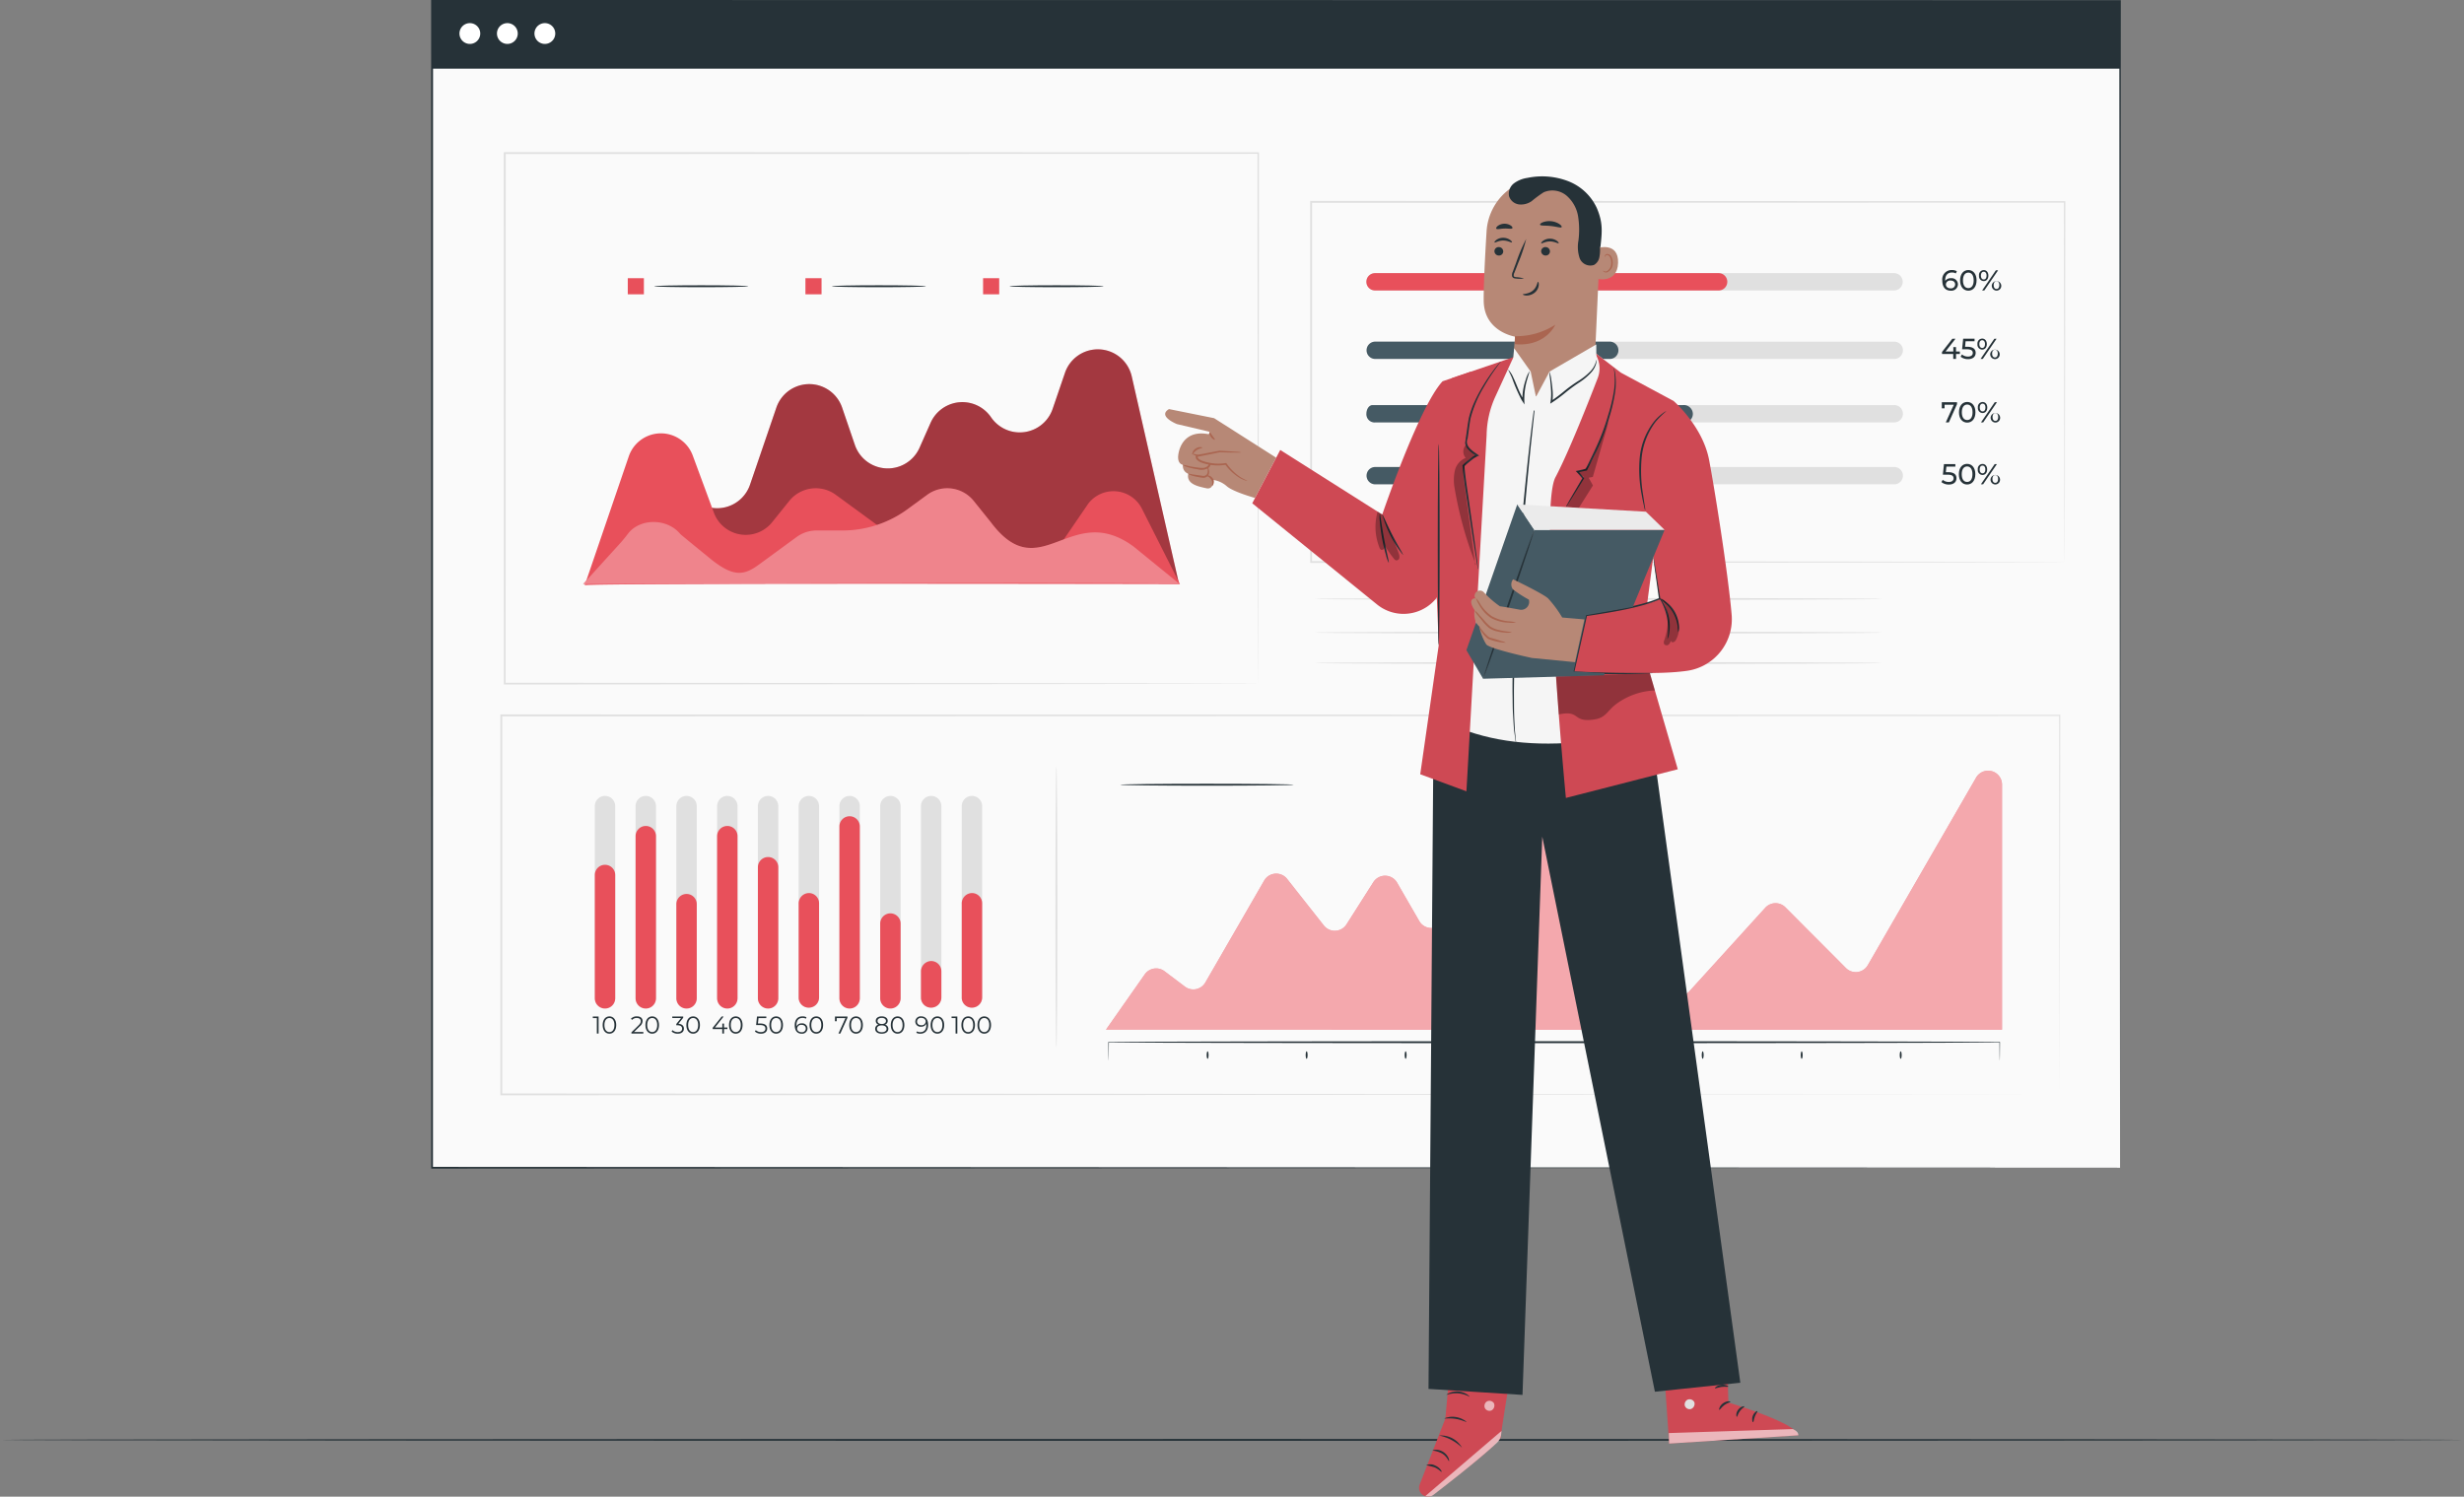 <svg xmlns="http://www.w3.org/2000/svg" width="457.333" height="277.817" viewBox="0 0 457.333 277.817">
  <rect x="0" y="0" width="457.333" height="277.817" fill="#808080" stroke="none"/>
  <g id="Login-Image" transform="translate(-39.234 -57.705)">
    <g id="Floor" transform="translate(39.234 324.804)">
      <g id="Group_3541" data-name="Group 3541">
        <g id="Group_3540" data-name="Group 3540">
          <path id="Path_4955" data-name="Path 4955" d="M496.567,463.827c0,.1-102.386.178-228.656.178-126.313,0-228.677-.08-228.677-.178s102.364-.177,228.677-.177C394.181,463.65,496.567,463.729,496.567,463.827Z" transform="translate(-39.234 -463.65)" fill="#263238"/>
        </g>
      </g>
    </g>
    <g id="Screen" transform="translate(119.255 57.705)">
      <g id="Group_3742" data-name="Group 3742" transform="translate(0 0)">
        <g id="Group_3606" data-name="Group 3606">
          <g id="Group_3601" data-name="Group 3601">
            <g id="Group_3598" data-name="Group 3598" transform="translate(0.177 0.177)">
              <rect id="Rectangle_2546" data-name="Rectangle 2546" width="313.3" height="216.584" fill="#fafafa"/>
            </g>
            <g id="Group_3600" data-name="Group 3600">
              <g id="Group_3599" data-name="Group 3599">
                <path id="Path_4965" data-name="Path 4965" d="M470.211,288.211c0-1.171-.056-84.823-.143-216.584l.143.143L156.937,71.8h-.025l.177-.177c-.005,77.364-.011,150.85-.016,216.584l-.161-.161,313.3.161-313.3.162h-.162v-.162c0-65.734-.01-139.219-.016-216.584V71.45h.2l313.274.034h.143v.143C470.267,203.388,470.212,287.041,470.211,288.211Z" transform="translate(-156.734 -71.45)" fill="#263238"/>
              </g>
            </g>
          </g>
          <g id="Group_3602" data-name="Group 3602" transform="translate(0.177 0.177)">
            <rect id="Rectangle_2547" data-name="Rectangle 2547" width="313.3" height="12.568" fill="#263238"/>
          </g>
          <g id="Group_3603" data-name="Group 3603" transform="translate(5.257 4.293)">
            <path id="Path_4966" data-name="Path 4966" d="M168.313,79.683a1.93,1.93,0,1,1-1.93-1.93A1.93,1.93,0,0,1,168.313,79.683Z" transform="translate(-164.453 -77.753)" fill="#fff"/>
          </g>
          <g id="Group_3604" data-name="Group 3604" transform="translate(12.218 4.293)">
            <path id="Path_4967" data-name="Path 4967" d="M178.534,79.683a1.93,1.93,0,1,1-1.93-1.93A1.93,1.93,0,0,1,178.534,79.683Z" transform="translate(-174.675 -77.753)" fill="#fff"/>
          </g>
          <g id="Group_3605" data-name="Group 3605" transform="translate(19.179 4.293)">
            <path id="Path_4968" data-name="Path 4968" d="M188.755,79.683a1.93,1.93,0,1,1-1.929-1.93A1.93,1.93,0,0,1,188.755,79.683Z" transform="translate(-184.896 -77.753)" fill="#fff"/>
          </g>
        </g>
        <g id="Group_3741" data-name="Group 3741" transform="translate(12.844 28.235)">
          <g id="Group_3608" data-name="Group 3608" transform="translate(0 104.386)">
            <g id="Group_3607" data-name="Group 3607">
              <path id="Path_4969" data-name="Path 4969" d="M465.019,336.713c0-.784-.039-25.856-.1-70.35l.1.1-289.231.073h-.017l.177-.178c0,24.1,0,47.643,0,70.35l-.174-.174,289.248.174-289.248.174H175.6v-.174c0-22.706,0-46.251,0-70.35v-.177h.195l289.231.072h.1v.1C465.057,310.857,465.02,335.93,465.019,336.713Z" transform="translate(-175.594 -266.186)" fill="#e0e0e0"/>
            </g>
          </g>
          <g id="Group_3628" data-name="Group 3628" transform="translate(0.644)">
            <g id="Group_3610" data-name="Group 3610">
              <g id="Group_3609" data-name="Group 3609">
                <path id="Path_4970" data-name="Path 4970" d="M316.565,211.566s-.01-.614-.016-1.792-.009-2.926-.016-5.207c-.009-4.564-.021-11.267-.037-19.84-.018-17.132-.044-41.735-.075-71.642l.143.144-139.838.033h-.012l.177-.177c-.005,35.23-.011,68.672-.016,98.48l-.161-.161,100.856.08,28.727.044,7.628.019,1.966.01c.443,0,.672.01.672.01s-.217.006-.653.01l-1.948.01-7.6.019-28.69.044-100.962.08h-.161v-.161c0-29.809-.01-63.251-.016-98.48v-.177h.189l139.838.034h.144v.143c-.031,29.944-.057,54.578-.075,71.731-.016,8.558-.029,15.25-.037,19.807-.007,2.269-.012,4.006-.016,5.181S316.565,211.566,316.565,211.566Z" transform="translate(-176.539 -112.909)" fill="#e0e0e0"/>
              </g>
            </g>
            <g id="Group_3611" data-name="Group 3611" transform="translate(15.297 36.608)">
              <path id="Path_4971" data-name="Path 4971" d="M199,210.087l10.072-14.569a6.451,6.451,0,0,1,9.058-1.579l1.415,1.012a6.451,6.451,0,0,0,9.857-3.161l4.89-14.308a6.451,6.451,0,0,1,12.208,0l2.366,6.923a6.451,6.451,0,0,0,12,.527l2.053-4.632a6.45,6.45,0,0,1,11.223-1.027h0a6.451,6.451,0,0,0,11.429-1.554l2.288-6.694a6.451,6.451,0,0,1,12.393.653l8.752,38.407S199.308,209.78,199,210.087Z" transform="translate(-199.001 -166.662)" fill="#e8505b"/>
            </g>
            <g id="Group_3612" data-name="Group 3612" transform="translate(15.297 36.608)" opacity="0.3">
              <path id="Path_4972" data-name="Path 4972" d="M199,210.087l10.072-14.569a6.451,6.451,0,0,1,9.058-1.579l1.415,1.012a6.451,6.451,0,0,0,9.857-3.161l4.89-14.308a6.451,6.451,0,0,1,12.208,0l2.366,6.923a6.451,6.451,0,0,0,12,.527l2.053-4.632a6.45,6.45,0,0,1,11.223-1.027h0a6.451,6.451,0,0,0,11.429-1.554l2.288-6.694a6.451,6.451,0,0,1,12.393.653l8.752,38.407S199.308,209.78,199,210.087Z" transform="translate(-199.001 -166.662)"/>
            </g>
            <g id="Group_3616" data-name="Group 3616" transform="translate(15.014 52.205)">
              <g id="Group_3615" data-name="Group 3615">
                <g id="Group_3614" data-name="Group 3614">
                  <g id="Group_3613" data-name="Group 3613">
                    <path id="Path_4973" data-name="Path 4973" d="M198.585,217.77l8.184-23.942a6.3,6.3,0,0,1,11.872-.146l3.92,10.608a6.3,6.3,0,0,0,10.82,1.765l3.176-3.949a6.3,6.3,0,0,1,8.63-1.137l7.4,5.409a6.3,6.3,0,0,0,3.72,1.216h9.411a6.3,6.3,0,0,1,3.72,1.215l7,5.122a6.3,6.3,0,0,0,8.921-1.53l6.573-9.614q.125-.184.261-.355a5.907,5.907,0,0,1,9.84,1.166l7.032,13.947S198.585,217.318,198.585,217.77Z" transform="translate(-198.585 -189.565)" fill="#e8505b"/>
                  </g>
                </g>
              </g>
            </g>
            <g id="Group_3617" data-name="Group 3617" transform="translate(14.712 62.393)">
              <path id="Path_4974" data-name="Path 4974" d="M308.884,222.315l-8.551-6.961c-11.729-8.627-17.29,7.794-26.51-4.527l-3.176-3.949a6.3,6.3,0,0,0-8.629-1.137l-3.676,2.688a20.407,20.407,0,0,1-12.049,3.936h-4.8a6.3,6.3,0,0,0-3.72,1.215l-7,5.122c-2.873,2.1-4.875,2.383-9.472-1.476,0,0-4.99-4.056-5.108-4.2-2.446-2.979-7.558-2.977-9.761,0a25.876,25.876,0,0,1-1.68,2.01l-6.606,7.279S308.884,221.863,308.884,222.315Z" transform="translate(-198.141 -204.525)" fill="#e8505b"/>
            </g>
            <g id="Group_3618" data-name="Group 3618" transform="translate(14.712 62.393)" opacity="0.3">
              <path id="Path_4975" data-name="Path 4975" d="M308.884,222.315l-8.551-6.961c-11.729-8.627-17.29,7.794-26.51-4.527l-3.176-3.949a6.3,6.3,0,0,0-8.629-1.137l-3.676,2.688a20.407,20.407,0,0,1-12.049,3.936h-4.8a6.3,6.3,0,0,0-3.72,1.215l-7,5.122c-2.873,2.1-4.875,2.383-9.472-1.476,0,0-4.99-4.056-5.108-4.2-2.446-2.979-7.558-2.977-9.761,0a25.876,25.876,0,0,1-1.68,2.01l-6.606,7.279S308.884,221.863,308.884,222.315Z" transform="translate(-198.141 -204.525)" fill="#fff"/>
            </g>
            <g id="Group_3620" data-name="Group 3620" transform="translate(27.91 24.721)">
              <g id="Group_3619" data-name="Group 3619">
                <path id="Path_4976" data-name="Path 4976" d="M235,149.387c0,.1-3.913.177-8.739.177s-8.74-.079-8.74-.177,3.913-.178,8.74-.178S235,149.289,235,149.387Z" transform="translate(-217.521 -149.209)" fill="#263238"/>
              </g>
            </g>
            <g id="Group_3621" data-name="Group 3621" transform="translate(23.01 23.403)">
              <rect id="Rectangle_2548" data-name="Rectangle 2548" width="2.991" height="2.991" fill="#e8505b"/>
            </g>
            <g id="Group_3623" data-name="Group 3623" transform="translate(60.883 24.721)">
              <g id="Group_3622" data-name="Group 3622">
                <path id="Path_4977" data-name="Path 4977" d="M283.417,149.387c0,.1-3.913.177-8.739.177s-8.74-.079-8.74-.177,3.913-.178,8.74-.178S283.417,149.289,283.417,149.387Z" transform="translate(-265.938 -149.209)" fill="#263238"/>
              </g>
            </g>
            <g id="Group_3624" data-name="Group 3624" transform="translate(55.984 23.403)">
              <rect id="Rectangle_2549" data-name="Rectangle 2549" width="2.991" height="2.991" fill="#e8505b"/>
            </g>
            <g id="Group_3626" data-name="Group 3626" transform="translate(93.857 24.721)">
              <g id="Group_3625" data-name="Group 3625">
                <path id="Path_4978" data-name="Path 4978" d="M331.834,149.387c0,.1-3.913.177-8.739.177s-8.74-.079-8.74-.177,3.913-.178,8.74-.178S331.834,149.289,331.834,149.387Z" transform="translate(-314.355 -149.209)" fill="#263238"/>
              </g>
            </g>
            <g id="Group_3627" data-name="Group 3627" transform="translate(88.957 23.403)">
              <rect id="Rectangle_2550" data-name="Rectangle 2550" width="2.991" height="2.991" fill="#e8505b"/>
            </g>
          </g>
          <g id="Group_3650" data-name="Group 3650" transform="translate(112.413 114.811)">
            <g id="Group_3649" data-name="Group 3649">
              <g id="Group_3648" data-name="Group 3648">
                <g id="Group_3629" data-name="Group 3629">
                  <path id="Path_4979" data-name="Path 4979" d="M340.658,329.568l7.2-10.264a2.579,2.579,0,0,1,3.665-.577l3.787,2.858a2.58,2.58,0,0,0,3.788-.77L370.019,301.9a2.579,2.579,0,0,1,4.258-.307l6.821,8.648a2.579,2.579,0,0,0,4.2-.213l4.983-7.833a2.579,2.579,0,0,1,4.41.095l4.115,7.127a2.579,2.579,0,0,0,4.408.1l14.07-22.052a2.579,2.579,0,0,1,4.318-.046l23.246,34.772a2.579,2.579,0,0,0,4.053.3l14.123-15.546a2.579,2.579,0,0,1,3.736-.086l11.234,11.274a2.579,2.579,0,0,0,4.06-.531l20.1-34.809a2.579,2.579,0,0,1,4.813,1.29v45.491Z" transform="translate(-340.658 -281.493)" fill="#e8505b"/>
                </g>
                <g id="Group_3631" data-name="Group 3631" transform="translate(0.439 50.233)">
                  <g id="Group_3630" data-name="Group 3630">
                    <path id="Path_4980" data-name="Path 4980" d="M506.746,358.782a1.23,1.23,0,0,1-.012-.2c0-.145-.007-.345-.012-.612-.005-.563-.013-1.4-.023-2.538l.047.046c-9.6.076-43.015.131-82.695.131s-73.1-.055-82.7-.131l.046-.046c-.01,1.141-.018,1.976-.022,2.538-.005.266-.01.466-.012.612a1.3,1.3,0,0,1-.012.2,1.223,1.223,0,0,1-.012-.2c0-.145-.007-.345-.012-.612-.005-.562-.013-1.4-.023-2.538v-.046h.047c9.6-.076,43.01-.131,82.7-.131s73.091.055,82.695.131h.047v.046c-.01,1.141-.018,1.976-.022,2.538-.005.266-.01.466-.012.612A1.3,1.3,0,0,1,506.746,358.782Z" transform="translate(-341.302 -355.254)" fill="#263238"/>
                  </g>
                </g>
                <g id="Group_3633" data-name="Group 3633" transform="translate(18.685 52.086)">
                  <g id="Group_3632" data-name="Group 3632">
                    <path id="Path_4981" data-name="Path 4981" d="M368.273,359.384c-.1,0-.178-.315-.178-.7s.08-.7.178-.7.177.315.177.7S368.37,359.384,368.273,359.384Z" transform="translate(-368.095 -357.974)" fill="#263238"/>
                  </g>
                </g>
                <g id="Group_3635" data-name="Group 3635" transform="translate(37.063 52.086)">
                  <g id="Group_3634" data-name="Group 3634">
                    <path id="Path_4982" data-name="Path 4982" d="M395.257,359.384c-.1,0-.177-.315-.177-.7s.079-.7.177-.7.178.315.178.7S395.355,359.384,395.257,359.384Z" transform="translate(-395.08 -357.974)" fill="#263238"/>
                  </g>
                </g>
                <g id="Group_3637" data-name="Group 3637" transform="translate(55.441 52.086)">
                  <g id="Group_3636" data-name="Group 3636">
                    <path id="Path_4983" data-name="Path 4983" d="M422.242,359.384c-.1,0-.177-.315-.177-.7s.079-.7.177-.7.177.315.177.7S422.34,359.384,422.242,359.384Z" transform="translate(-422.065 -357.974)" fill="#263238"/>
                  </g>
                </g>
                <g id="Group_3639" data-name="Group 3639" transform="translate(73.817 52.086)">
                  <g id="Group_3638" data-name="Group 3638">
                    <path id="Path_4984" data-name="Path 4984" d="M449.227,359.384c-.1,0-.178-.315-.178-.7s.08-.7.178-.7.177.315.177.7S449.325,359.384,449.227,359.384Z" transform="translate(-449.049 -357.974)" fill="#263238"/>
                  </g>
                </g>
                <g id="Group_3641" data-name="Group 3641" transform="translate(92.195 52.086)">
                  <g id="Group_3640" data-name="Group 3640">
                    <path id="Path_4985" data-name="Path 4985" d="M476.212,359.384c-.1,0-.178-.315-.178-.7s.08-.7.178-.7.177.315.177.7S476.309,359.384,476.212,359.384Z" transform="translate(-476.034 -357.974)" fill="#263238"/>
                  </g>
                </g>
                <g id="Group_3643" data-name="Group 3643" transform="translate(110.573 52.086)">
                  <g id="Group_3642" data-name="Group 3642">
                    <path id="Path_4986" data-name="Path 4986" d="M503.2,359.384c-.1,0-.177-.315-.177-.7s.079-.7.177-.7.178.315.178.7S503.294,359.384,503.2,359.384Z" transform="translate(-503.019 -357.974)" fill="#263238"/>
                  </g>
                </g>
                <g id="Group_3645" data-name="Group 3645" transform="translate(128.95 52.086)">
                  <g id="Group_3644" data-name="Group 3644">
                    <path id="Path_4987" data-name="Path 4987" d="M530.181,359.384c-.1,0-.177-.315-.177-.7s.079-.7.177-.7.177.315.177.7S530.279,359.384,530.181,359.384Z" transform="translate(-530.004 -357.974)" fill="#263238"/>
                  </g>
                </g>
                <g id="Group_3647" data-name="Group 3647" transform="translate(147.327 52.086)">
                  <g id="Group_3646" data-name="Group 3646">
                    <path id="Path_4988" data-name="Path 4988" d="M557.166,359.384c-.1,0-.178-.315-.178-.7s.08-.7.178-.7.177.315.177.7S557.264,359.384,557.166,359.384Z" transform="translate(-556.988 -357.974)" fill="#263238"/>
                  </g>
                </g>
              </g>
            </g>
          </g>
          <g id="Group_3677" data-name="Group 3677" transform="translate(150.31 9.063)">
            <g id="Group_3652" data-name="Group 3652">
              <g id="Group_3651" data-name="Group 3651">
                <path id="Path_4989" data-name="Path 4989" d="M536.331,193.25s-.009-.409-.014-1.193-.008-1.952-.014-3.475c-.008-3.052-.018-7.544-.033-13.324-.016-11.551-.04-28.25-.069-48.864l.13.13-139.84.047h-.01l.177-.177c0,23.538-.007,46.155-.01,66.855l-.168-.168,100.446.08,28.981.046,7.738.021,2,.01c.45,0,.685.01.685.01s-.221.007-.665.01l-1.98.01-7.7.021-28.944.046-100.558.08h-.168v-.168c0-20.7-.006-43.318-.01-66.855v-.178h.187l139.84.047h.13v.13c-.029,20.648-.053,37.374-.069,48.943-.014,5.768-.025,10.249-.033,13.3-.006,1.513-.011,2.668-.014,3.451S536.331,193.25,536.331,193.25Z" transform="translate(-396.304 -126.217)" fill="#e0e0e0"/>
              </g>
            </g>
            <g id="Group_3659" data-name="Group 3659" transform="translate(10.433 13.403)">
              <g id="Group_3658" data-name="Group 3658">
                <g id="Group_3656" data-name="Group 3656">
                  <g id="Group_3653" data-name="Group 3653" transform="translate(0 12.716)">
                    <path id="Path_4990" data-name="Path 4990" d="M509.565,167.78H413.228a1.606,1.606,0,0,1,0-3.211h96.336a1.606,1.606,0,1,1,0,3.211Z" transform="translate(-411.623 -164.569)" fill="#e0e0e0"/>
                  </g>
                  <g id="Group_3654" data-name="Group 3654">
                    <path id="Path_4991" data-name="Path 4991" d="M509.565,149.11H413.228a1.606,1.606,0,0,1,0-3.212h96.336a1.606,1.606,0,0,1,0,3.212Z" transform="translate(-411.623 -145.898)" fill="#e0e0e0"/>
                  </g>
                  <g id="Group_3655" data-name="Group 3655" transform="translate(0 12.716)">
                    <path id="Path_4992" data-name="Path 4992" d="M456.758,167.78h-43.53a1.606,1.606,0,0,1,0-3.211h43.53a1.606,1.606,0,1,1,0,3.211Z" transform="translate(-411.623 -164.569)" fill="#455a64"/>
                  </g>
                </g>
                <g id="Group_3657" data-name="Group 3657" transform="translate(106.842 12.148)">
                  <path id="Path_4993" data-name="Path 4993" d="M571.819,166.609h-.712v.921h-.52v-.921h-2.082v-.375l1.916-2.451H571l-1.836,2.365h1.44v-.813h.5v.813h.712Z" transform="translate(-568.506 -163.751)" fill="#263238"/>
                  <path id="Path_4994" data-name="Path 4994" d="M576.369,166.4c0,.648-.46,1.167-1.418,1.167a2.146,2.146,0,0,1-1.375-.455l.246-.424a1.683,1.683,0,0,0,1.124.4c.567,0,.889-.262.889-.669,0-.423-.268-.685-1.135-.685h-.851l.2-1.959h2.114v.466H574.5l-.1,1.027h.417C575.93,165.276,576.369,165.742,576.369,166.4Z" transform="translate(-570.123 -163.751)" fill="#263238"/>
                  <path id="Path_4995" data-name="Path 4995" d="M578.165,164.758a.906.906,0,0,1,.872-1.022c.52,0,.867.407.867,1.022s-.347,1.022-.867,1.022A.907.907,0,0,1,578.165,164.758Zm1.4,0c0-.449-.2-.718-.524-.718s-.524.273-.524.718.2.716.524.716S579.561,165.208,579.561,164.758Zm1.734-.99h.413l-2.559,3.746h-.412Zm-.754,2.756a.881.881,0,1,1,.866,1.022A.9.9,0,0,1,580.541,166.524Zm1.391,0c0-.444-.2-.717-.525-.717s-.524.268-.524.717.2.717.524.717S581.932,166.968,581.932,166.524Z" transform="translate(-571.587 -163.736)" fill="#263238"/>
                </g>
              </g>
            </g>
            <g id="Group_3665" data-name="Group 3665" transform="translate(10.433 37.316)">
              <g id="Group_3664" data-name="Group 3664">
                <g id="Group_3662" data-name="Group 3662" transform="translate(0 0.578)">
                  <g id="Group_3660" data-name="Group 3660">
                    <path id="Path_4996" data-name="Path 4996" d="M509.565,185.069H413.228a1.606,1.606,0,0,1,0-3.211h96.336a1.606,1.606,0,1,1,0,3.211Z" transform="translate(-411.623 -181.858)" fill="#e0e0e0"/>
                  </g>
                  <g id="Group_3661" data-name="Group 3661">
                    <path id="Path_4997" data-name="Path 4997" d="M470.941,185.069H413.328a1.516,1.516,0,0,1-1.7-1.605c0-.887.507-1.606,1.134-1.606h57.614a1.672,1.672,0,0,1,1.844,1.606A1.616,1.616,0,0,1,470.941,185.069Z" transform="translate(-411.623 -181.858)" fill="#455a64"/>
                  </g>
                </g>
                <g id="Group_3663" data-name="Group 3663" transform="translate(106.799)">
                  <path id="Path_4998" data-name="Path 4998" d="M571.269,181.072v.364l-1.514,3.382h-.567l1.482-3.281h-1.712v.669h-.514v-1.135Z" transform="translate(-568.443 -181.03)" fill="#263238"/>
                  <path id="Path_4999" data-name="Path 4999" d="M573.127,182.926c0-1.22.653-1.916,1.531-1.916s1.525.7,1.525,1.916-.653,1.916-1.525,1.916S573.127,184.146,573.127,182.926Zm2.52,0c0-.958-.407-1.44-.99-1.44s-1,.482-1,1.44.406,1.439,1,1.439S575.647,183.883,575.647,182.926Z" transform="translate(-569.937 -181.01)" fill="#263238"/>
                  <path id="Path_5000" data-name="Path 5000" d="M578.283,182.047a.906.906,0,0,1,.872-1.022c.52,0,.868.407.868,1.022s-.348,1.022-.868,1.022A.906.906,0,0,1,578.283,182.047Zm1.4,0c0-.449-.2-.717-.525-.717s-.524.273-.524.717.2.717.524.717S579.68,182.5,579.68,182.047Zm1.733-.99h.413l-2.559,3.746h-.411Zm-.754,2.757a.881.881,0,1,1,.867,1.022A.9.9,0,0,1,580.659,183.814Zm1.391,0c0-.445-.2-.718-.524-.718s-.524.268-.524.718.2.716.524.716S582.05,184.257,582.05,183.814Z" transform="translate(-571.582 -181.015)" fill="#263238"/>
                </g>
              </g>
            </g>
            <g id="Group_3671" data-name="Group 3671" transform="translate(10.433 48.811)">
              <g id="Group_3670" data-name="Group 3670">
                <g id="Group_3668" data-name="Group 3668" transform="translate(0 0.578)">
                  <g id="Group_3666" data-name="Group 3666">
                    <path id="Path_5001" data-name="Path 5001" d="M509.565,201.948H413.228a1.606,1.606,0,0,1,0-3.211h96.336a1.606,1.606,0,1,1,0,3.211Z" transform="translate(-411.623 -198.737)" fill="#e0e0e0"/>
                  </g>
                  <g id="Group_3667" data-name="Group 3667">
                    <path id="Path_5002" data-name="Path 5002" d="M449.011,201.948H413.228a1.606,1.606,0,0,1,0-3.211h35.783a1.606,1.606,0,0,1,0,3.211Z" transform="translate(-411.623 -198.737)" fill="#455a64"/>
                  </g>
                </g>
                <g id="Group_3669" data-name="Group 3669" transform="translate(106.73)">
                  <path id="Path_5003" data-name="Path 5003" d="M571.135,200.574c0,.648-.46,1.167-1.418,1.167a2.145,2.145,0,0,1-1.376-.455l.247-.423a1.681,1.681,0,0,0,1.124.4c.567,0,.889-.262.889-.669,0-.423-.268-.684-1.135-.684h-.851l.2-1.959h2.113v.466h-1.664l-.1,1.028h.417C570.7,199.445,571.135,199.91,571.135,200.574Z" transform="translate(-568.341 -197.909)" fill="#263238"/>
                  <path id="Path_5004" data-name="Path 5004" d="M573.095,199.8c0-1.22.653-1.916,1.531-1.916s1.526.7,1.526,1.916-.653,1.916-1.526,1.916S573.095,201.025,573.095,199.8Zm2.521,0c0-.958-.406-1.44-.99-1.44s-1,.481-1,1.44.407,1.439,1,1.439S575.615,200.762,575.615,199.8Z" transform="translate(-569.857 -197.889)" fill="#263238"/>
                  <path id="Path_5005" data-name="Path 5005" d="M578.252,198.926a.906.906,0,0,1,.872-1.022c.52,0,.867.407.867,1.022s-.347,1.022-.867,1.022A.906.906,0,0,1,578.252,198.926Zm1.4,0c0-.449-.2-.717-.524-.717s-.524.273-.524.717.2.717.524.717S579.648,199.376,579.648,198.926Zm1.734-.99h.413l-2.559,3.746h-.412Zm-.754,2.756a.881.881,0,1,1,.866,1.022A.9.9,0,0,1,580.628,200.692Zm1.391,0c0-.444-.2-.717-.525-.717s-.524.268-.524.717.2.717.524.717S582.019,201.136,582.019,200.692Z" transform="translate(-571.502 -197.894)" fill="#263238"/>
                </g>
              </g>
            </g>
            <g id="Group_3676" data-name="Group 3676" transform="translate(10.433 12.826)">
              <g id="Group_3675" data-name="Group 3675">
                <g id="Group_3673" data-name="Group 3673" transform="translate(0 0.578)">
                  <g id="Group_3672" data-name="Group 3672">
                    <path id="Path_5006" data-name="Path 5006" d="M477.007,149.11H413.228a1.606,1.606,0,0,1,0-3.212h63.778a1.606,1.606,0,0,1,0,3.212Z" transform="translate(-411.623 -145.898)" fill="#e8505b"/>
                  </g>
                </g>
                <g id="Group_3674" data-name="Group 3674" transform="translate(106.896)">
                  <path id="Path_5007" data-name="Path 5007" d="M571.485,147.7a1.212,1.212,0,0,1-1.327,1.183c-1.006,0-1.573-.675-1.573-1.868a1.728,1.728,0,0,1,1.771-1.964,1.8,1.8,0,0,1,.931.219l-.2.417a1.3,1.3,0,0,0-.716-.176c-.76,0-1.247.476-1.247,1.412a1.141,1.141,0,0,0,.005.134,1.245,1.245,0,0,1,1.075-.492A1.157,1.157,0,0,1,571.485,147.7Zm-.519.021c0-.439-.332-.723-.856-.723a.778.778,0,0,0-.862.728c0,.385.311.723.889.723A.742.742,0,0,0,570.967,147.72Z" transform="translate(-568.585 -145.05)" fill="#263238"/>
                  <path id="Path_5008" data-name="Path 5008" d="M573.433,146.966c0-1.22.653-1.916,1.531-1.916s1.525.7,1.525,1.916-.652,1.916-1.525,1.916S573.433,148.186,573.433,146.966Zm2.52,0c0-.958-.406-1.44-.99-1.44s-1,.481-1,1.44.407,1.44,1,1.44S575.953,147.924,575.953,146.966Z" transform="translate(-570.131 -145.05)" fill="#263238"/>
                  <path id="Path_5009" data-name="Path 5009" d="M578.589,146.088a.907.907,0,0,1,.872-1.022c.519,0,.867.407.867,1.022s-.348,1.022-.867,1.022A.907.907,0,0,1,578.589,146.088Zm1.4,0c0-.449-.2-.717-.524-.717s-.524.272-.524.717.2.717.524.717S579.986,146.538,579.986,146.088Zm1.734-.99h.413l-2.559,3.746h-.412Zm-.754,2.756a.881.881,0,1,1,.866,1.022A.9.9,0,0,1,580.966,147.854Zm1.391,0c0-.444-.2-.717-.525-.717s-.524.268-.524.717.2.717.524.717S582.357,148.3,582.357,147.854Z" transform="translate(-571.776 -145.055)" fill="#263238"/>
                </g>
              </g>
            </g>
          </g>
          <g id="Group_3679" data-name="Group 3679" transform="translate(151.114 82.769)">
            <g id="Group_3678" data-name="Group 3678">
              <path id="Path_5010" data-name="Path 5010" d="M502.809,234.621c0,.1-23.579.177-52.66.177s-52.665-.079-52.665-.177,23.575-.177,52.665-.177S502.809,234.523,502.809,234.621Z" transform="translate(-397.484 -234.444)" fill="#e0e0e0"/>
            </g>
          </g>
          <g id="Group_3681" data-name="Group 3681" transform="translate(151.114 89.013)">
            <g id="Group_3680" data-name="Group 3680">
              <path id="Path_5011" data-name="Path 5011" d="M502.809,243.79c0,.1-23.579.178-52.66.178s-52.665-.08-52.665-.178,23.575-.177,52.665-.177S502.809,243.693,502.809,243.79Z" transform="translate(-397.484 -243.613)" fill="#e0e0e0"/>
            </g>
          </g>
          <g id="Group_3683" data-name="Group 3683" transform="translate(151.114 94.662)">
            <g id="Group_3682" data-name="Group 3682">
              <path id="Path_5012" data-name="Path 5012" d="M502.809,252.084c0,.1-23.579.177-52.66.177s-52.665-.079-52.665-.177,23.575-.177,52.665-.177S502.809,251.986,502.809,252.084Z" transform="translate(-397.484 -251.907)" fill="#e0e0e0"/>
            </g>
          </g>
          <g id="Group_3735" data-name="Group 3735" transform="translate(17.169 119.506)">
            <g id="Group_3734" data-name="Group 3734">
              <g id="Group_3688" data-name="Group 3688">
                <g id="Group_3686" data-name="Group 3686" transform="translate(0.367)">
                  <g id="Group_3684" data-name="Group 3684">
                    <path id="Path_5013" data-name="Path 5013" d="M203.236,327.688h0a1.892,1.892,0,0,1-1.893-1.893V290.281a1.892,1.892,0,0,1,1.893-1.893h0a1.893,1.893,0,0,1,1.893,1.893V325.8A1.893,1.893,0,0,1,203.236,327.688Z" transform="translate(-201.343 -288.388)" fill="#e0e0e0"/>
                  </g>
                  <g id="Group_3685" data-name="Group 3685" transform="translate(0 12.786)">
                    <path id="Path_5014" data-name="Path 5014" d="M203.236,333.844h0a1.893,1.893,0,0,1-1.893-1.893V309.056a1.893,1.893,0,0,1,1.893-1.893h0a1.893,1.893,0,0,1,1.893,1.893v22.895A1.893,1.893,0,0,1,203.236,333.844Z" transform="translate(-201.343 -307.163)" fill="#e8505b"/>
                  </g>
                </g>
                <g id="Group_3687" data-name="Group 3687" transform="translate(0 40.922)">
                  <path id="Path_5015" data-name="Path 5015" d="M201.873,348.517v3.157h-.325v-2.868H200.8v-.289Z" transform="translate(-200.804 -348.49)" fill="#263238"/>
                  <path id="Path_5016" data-name="Path 5016" d="M203.478,350.083c0-1.006.528-1.606,1.258-1.606s1.263.6,1.263,1.606-.533,1.606-1.263,1.606S203.478,351.089,203.478,350.083Zm2.187,0c0-.844-.379-1.308-.93-1.308s-.929.464-.929,1.308.379,1.308.929,1.308S205.665,350.927,205.665,350.083Z" transform="translate(-201.657 -348.477)" fill="#263238"/>
                </g>
              </g>
              <g id="Group_3693" data-name="Group 3693" transform="translate(7.067)">
                <g id="Group_3691" data-name="Group 3691" transform="translate(0.867)">
                  <g id="Group_3689" data-name="Group 3689">
                    <path id="Path_5017" data-name="Path 5017" d="M214.347,327.688h0a1.893,1.893,0,0,1-1.893-1.893V290.281a1.893,1.893,0,0,1,1.893-1.893h0a1.892,1.892,0,0,1,1.893,1.893V325.8A1.892,1.892,0,0,1,214.347,327.688Z" transform="translate(-212.454 -288.388)" fill="#e0e0e0"/>
                  </g>
                  <g id="Group_3690" data-name="Group 3690" transform="translate(0 5.576)">
                    <path id="Path_5018" data-name="Path 5018" d="M214.347,330.467h0a1.894,1.894,0,0,1-1.893-1.893V298.468a1.893,1.893,0,0,1,1.893-1.893h0a1.892,1.892,0,0,1,1.893,1.893v30.106A1.893,1.893,0,0,1,214.347,330.467Z" transform="translate(-212.454 -296.575)" fill="#e8505b"/>
                  </g>
                </g>
                <g id="Group_3692" data-name="Group 3692" transform="translate(0 40.922)">
                  <path id="Path_5019" data-name="Path 5019" d="M213.49,351.373v.289h-2.214v-.23l1.312-1.286c.356-.351.424-.563.424-.78,0-.366-.257-.591-.74-.591a1.07,1.07,0,0,0-.861.352l-.23-.2a1.418,1.418,0,0,1,1.118-.452c.64,0,1.046.325,1.046.853a1.3,1.3,0,0,1-.518.987l-1.073,1.056Z" transform="translate(-211.181 -348.477)" fill="#263238"/>
                  <path id="Path_5020" data-name="Path 5020" d="M215.138,350.083c0-1.006.528-1.606,1.258-1.606s1.263.6,1.263,1.606-.533,1.606-1.263,1.606S215.138,351.089,215.138,350.083Zm2.187,0c0-.844-.379-1.308-.93-1.308s-.929.464-.929,1.308.379,1.308.929,1.308S217.325,350.927,217.325,350.083Z" transform="translate(-212.443 -348.477)" fill="#263238"/>
                </g>
              </g>
              <g id="Group_3698" data-name="Group 3698" transform="translate(14.621)">
                <g id="Group_3696" data-name="Group 3696" transform="translate(0.881)">
                  <g id="Group_3694" data-name="Group 3694">
                    <path id="Path_5021" data-name="Path 5021" d="M225.459,327.688h0a1.892,1.892,0,0,1-1.893-1.893V290.281a1.892,1.892,0,0,1,1.893-1.893h0a1.893,1.893,0,0,1,1.893,1.893V325.8A1.893,1.893,0,0,1,225.459,327.688Z" transform="translate(-223.566 -288.388)" fill="#e0e0e0"/>
                  </g>
                  <g id="Group_3695" data-name="Group 3695" transform="translate(0 18.195)">
                    <path id="Path_5022" data-name="Path 5022" d="M225.459,336.378h0a1.893,1.893,0,0,1-1.893-1.893V317a1.892,1.892,0,0,1,1.893-1.893h0A1.893,1.893,0,0,1,227.352,317v17.487A1.894,1.894,0,0,1,225.459,336.378Z" transform="translate(-223.566 -315.105)" fill="#e8505b"/>
                  </g>
                </g>
                <g id="Group_3697" data-name="Group 3697" transform="translate(0 40.922)">
                  <path id="Path_5023" data-name="Path 5023" d="M224.555,350.768c0,.527-.383.934-1.146.934a1.642,1.642,0,0,1-1.136-.407l.157-.257a1.381,1.381,0,0,0,.979.365c.524,0,.812-.243.812-.635s-.266-.627-.852-.627h-.225V349.9l.875-1.1H222.4v-.289h2.03v.23l-.894,1.122C224.217,349.906,224.555,350.262,224.555,350.768Z" transform="translate(-222.273 -348.49)" fill="#263238"/>
                  <path id="Path_5024" data-name="Path 5024" d="M226.289,350.083c0-1.006.528-1.606,1.259-1.606s1.263.6,1.263,1.606-.532,1.606-1.263,1.606S226.289,351.089,226.289,350.083Zm2.187,0c0-.844-.379-1.308-.929-1.308s-.929.464-.929,1.308.379,1.308.929,1.308S228.476,350.927,228.476,350.083Z" transform="translate(-223.554 -348.477)" fill="#263238"/>
                </g>
              </g>
              <g id="Group_3703" data-name="Group 3703" transform="translate(22.24)">
                <g id="Group_3701" data-name="Group 3701" transform="translate(0.828)">
                  <g id="Group_3699" data-name="Group 3699">
                    <path id="Path_5025" data-name="Path 5025" d="M236.57,327.688h0a1.893,1.893,0,0,1-1.893-1.893V290.281a1.893,1.893,0,0,1,1.893-1.893h0a1.892,1.892,0,0,1,1.893,1.893V325.8A1.892,1.892,0,0,1,236.57,327.688Z" transform="translate(-234.677 -288.388)" fill="#e0e0e0"/>
                  </g>
                  <g id="Group_3700" data-name="Group 3700" transform="translate(0 5.576)">
                    <path id="Path_5026" data-name="Path 5026" d="M236.57,330.467h0a1.894,1.894,0,0,1-1.893-1.893V298.468a1.893,1.893,0,0,1,1.893-1.893h0a1.892,1.892,0,0,1,1.893,1.893v30.106A1.893,1.893,0,0,1,236.57,330.467Z" transform="translate(-234.677 -296.575)" fill="#e8505b"/>
                  </g>
                </g>
                <g id="Group_3702" data-name="Group 3702" transform="translate(0 40.922)">
                  <path id="Path_5027" data-name="Path 5027" d="M236.2,350.844h-.631v.83h-.325v-.83h-1.781v-.234l1.673-2.093h.361l-1.615,2.038h1.371v-.73h.316v.73h.631Z" transform="translate(-233.461 -348.49)" fill="#263238"/>
                  <path id="Path_5028" data-name="Path 5028" d="M237.913,350.083c0-1.006.528-1.606,1.259-1.606s1.263.6,1.263,1.606-.532,1.606-1.263,1.606S237.913,351.089,237.913,350.083Zm2.187,0c0-.844-.379-1.308-.929-1.308s-.929.464-.929,1.308.379,1.308.929,1.308S240.1,350.927,240.1,350.083Z" transform="translate(-234.881 -348.477)" fill="#263238"/>
                </g>
              </g>
              <g id="Group_3708" data-name="Group 3708" transform="translate(30.083)">
                <g id="Group_3706" data-name="Group 3706" transform="translate(0.553)">
                  <g id="Group_3704" data-name="Group 3704">
                    <path id="Path_5029" data-name="Path 5029" d="M247.682,327.688h0a1.892,1.892,0,0,1-1.893-1.893V290.281a1.892,1.892,0,0,1,1.893-1.893h0a1.892,1.892,0,0,1,1.893,1.893V325.8A1.892,1.892,0,0,1,247.682,327.688Z" transform="translate(-245.789 -288.388)" fill="#e0e0e0"/>
                  </g>
                  <g id="Group_3705" data-name="Group 3705" transform="translate(0 11.345)">
                    <path id="Path_5030" data-name="Path 5030" d="M247.682,333.169h0a1.893,1.893,0,0,1-1.893-1.893V306.939a1.892,1.892,0,0,1,1.893-1.893h0a1.892,1.892,0,0,1,1.893,1.893v24.337A1.893,1.893,0,0,1,247.682,333.169Z" transform="translate(-245.789 -305.046)" fill="#e8505b"/>
                  </g>
                </g>
                <g id="Group_3707" data-name="Group 3707" transform="translate(0 40.922)">
                  <path id="Path_5031" data-name="Path 5031" d="M247.254,350.745c0,.537-.374.957-1.145.957a1.631,1.631,0,0,1-1.132-.407l.158-.257a1.363,1.363,0,0,0,.969.365c.537,0,.821-.262.821-.645,0-.406-.252-.659-1.055-.659H245.2l.163-1.583h1.727v.289h-1.443l-.108,1.005h.406C246.893,349.811,247.254,350.186,247.254,350.745Z" transform="translate(-244.977 -348.49)" fill="#263238"/>
                  <path id="Path_5032" data-name="Path 5032" d="M248.92,350.083c0-1.006.528-1.606,1.259-1.606s1.263.6,1.263,1.606-.533,1.606-1.263,1.606S248.92,351.089,248.92,350.083Zm2.187,0c0-.844-.379-1.308-.929-1.308s-.929.464-.929,1.308.379,1.308.929,1.308S251.107,350.927,251.107,350.083Z" transform="translate(-246.235 -348.477)" fill="#263238"/>
                </g>
              </g>
              <g id="Group_3713" data-name="Group 3713" transform="translate(37.476)">
                <g id="Group_3711" data-name="Group 3711" transform="translate(0.727)">
                  <g id="Group_3709" data-name="Group 3709">
                    <path id="Path_5033" data-name="Path 5033" d="M258.793,327.688h0A1.892,1.892,0,0,1,256.9,325.8V290.281a1.892,1.892,0,0,1,1.893-1.893h0a1.893,1.893,0,0,1,1.893,1.893V325.8A1.893,1.893,0,0,1,258.793,327.688Z" transform="translate(-256.9 -288.388)" fill="#e0e0e0"/>
                  </g>
                  <g id="Group_3710" data-name="Group 3710" transform="translate(0 18.028)">
                    <path id="Path_5034" data-name="Path 5034" d="M258.793,336.132h0a1.866,1.866,0,0,1-1.893-1.726V316.919a1.936,1.936,0,0,1,1.893-2.06h0a1.894,1.894,0,0,1,1.893,1.893v17.487A1.893,1.893,0,0,1,258.793,336.132Z" transform="translate(-256.9 -314.859)" fill="#e8505b"/>
                  </g>
                </g>
                <g id="Group_3712" data-name="Group 3712" transform="translate(0 40.922)">
                  <path id="Path_5035" data-name="Path 5035" d="M258.2,350.719a.984.984,0,0,1-1.077.97c-.839,0-1.295-.582-1.295-1.579,0-1.073.586-1.632,1.443-1.632a1.446,1.446,0,0,1,.748.172l-.131.262a1.1,1.1,0,0,0-.613-.148c-.681,0-1.119.437-1.119,1.294,0,.072,0,.162.014.257a1.009,1.009,0,0,1,.965-.541A.956.956,0,0,1,258.2,350.719Zm-.32.009c0-.415-.306-.681-.794-.681a.731.731,0,0,0-.812.69c0,.347.289.676.834.676A.691.691,0,0,0,257.884,350.728Z" transform="translate(-255.832 -348.477)" fill="#263238"/>
                  <path id="Path_5036" data-name="Path 5036" d="M259.861,350.083c0-1.006.528-1.606,1.259-1.606s1.263.6,1.263,1.606-.533,1.606-1.263,1.606S259.861,351.089,259.861,350.083Zm2.187,0c0-.844-.379-1.308-.929-1.308s-.929.464-.929,1.308.379,1.308.929,1.308S262.048,350.927,262.048,350.083Z" transform="translate(-257.117 -348.477)" fill="#263238"/>
                </g>
              </g>
              <g id="Group_3718" data-name="Group 3718" transform="translate(44.942)">
                <g id="Group_3716" data-name="Group 3716" transform="translate(0.828)">
                  <g id="Group_3714" data-name="Group 3714">
                    <path id="Path_5037" data-name="Path 5037" d="M269.9,327.688h0a1.893,1.893,0,0,1-1.893-1.893V290.281a1.893,1.893,0,0,1,1.893-1.893h0a1.892,1.892,0,0,1,1.893,1.893V325.8A1.892,1.892,0,0,1,269.9,327.688Z" transform="translate(-268.011 -288.388)" fill="#e0e0e0"/>
                  </g>
                  <g id="Group_3715" data-name="Group 3715" transform="translate(0 3.773)">
                    <path id="Path_5038" data-name="Path 5038" d="M269.9,329.623h0a1.894,1.894,0,0,1-1.893-1.893V295.821a1.893,1.893,0,0,1,1.893-1.893h0a1.892,1.892,0,0,1,1.893,1.893V327.73A1.893,1.893,0,0,1,269.9,329.623Z" transform="translate(-268.011 -293.928)" fill="#e8505b"/>
                  </g>
                </g>
                <g id="Group_3717" data-name="Group 3717" transform="translate(0 40.922)">
                  <path id="Path_5039" data-name="Path 5039" d="M269.113,348.517v.23l-1.321,2.927h-.352l1.3-2.868h-1.624v.59h-.32v-.879Z" transform="translate(-266.795 -348.49)" fill="#263238"/>
                  <path id="Path_5040" data-name="Path 5040" d="M270.692,350.083c0-1.006.528-1.606,1.259-1.606s1.263.6,1.263,1.606-.533,1.606-1.263,1.606S270.692,351.089,270.692,350.083Zm2.187,0c0-.844-.379-1.308-.929-1.308s-.93.464-.93,1.308.379,1.308.93,1.308S272.879,350.927,272.879,350.083Z" transform="translate(-268.038 -348.477)" fill="#263238"/>
                </g>
              </g>
              <g id="Group_3723" data-name="Group 3723" transform="translate(52.409)">
                <g id="Group_3721" data-name="Group 3721" transform="translate(0.928)">
                  <g id="Group_3719" data-name="Group 3719">
                    <path id="Path_5041" data-name="Path 5041" d="M281.016,327.688h0a1.892,1.892,0,0,1-1.893-1.893V290.281a1.892,1.892,0,0,1,1.893-1.893h0a1.893,1.893,0,0,1,1.893,1.893V325.8A1.893,1.893,0,0,1,281.016,327.688Z" transform="translate(-279.123 -288.388)" fill="#e0e0e0"/>
                  </g>
                  <g id="Group_3720" data-name="Group 3720" transform="translate(0 21.8)">
                    <path id="Path_5042" data-name="Path 5042" d="M281.016,338.066h0a1.893,1.893,0,0,1-1.893-1.893V322.292a1.892,1.892,0,0,1,1.893-1.893h0a1.893,1.893,0,0,1,1.893,1.893v13.881A1.894,1.894,0,0,1,281.016,338.066Z" transform="translate(-279.123 -320.399)" fill="#e8505b"/>
                  </g>
                </g>
                <g id="Group_3722" data-name="Group 3722" transform="translate(0 40.922)">
                  <path id="Path_5043" data-name="Path 5043" d="M280.2,350.782c0,.559-.473.906-1.227.906s-1.218-.347-1.218-.906a.788.788,0,0,1,.609-.776.713.713,0,0,1-.5-.695c0-.513.438-.834,1.105-.834s1.114.321,1.114.834a.715.715,0,0,1-.505.695A.8.8,0,0,1,280.2,350.782Zm-.334,0c0-.388-.334-.632-.893-.632s-.889.244-.889.632.33.635.889.635S279.871,351.17,279.871,350.777Zm-.893-.889c.492,0,.785-.221.785-.564s-.311-.573-.785-.573-.78.217-.78.569S278.486,349.889,278.978,349.889Z" transform="translate(-277.76 -348.477)" fill="#263238"/>
                  <path id="Path_5044" data-name="Path 5044" d="M282.008,350.083c0-1.006.528-1.606,1.259-1.606s1.263.6,1.263,1.606-.533,1.606-1.263,1.606S282.008,351.089,282.008,350.083Zm2.187,0c0-.844-.379-1.308-.929-1.308s-.93.464-.93,1.308.379,1.308.93,1.308S284.2,350.927,284.2,350.083Z" transform="translate(-279.115 -348.477)" fill="#263238"/>
                </g>
              </g>
              <g id="Group_3728" data-name="Group 3728" transform="translate(59.855)">
                <g id="Group_3726" data-name="Group 3726" transform="translate(1.049)">
                  <g id="Group_3724" data-name="Group 3724">
                    <path id="Path_5045" data-name="Path 5045" d="M292.127,327.688h0a1.893,1.893,0,0,1-1.893-1.893V290.281a1.893,1.893,0,0,1,1.893-1.893h0a1.892,1.892,0,0,1,1.893,1.893V325.8A1.892,1.892,0,0,1,292.127,327.688Z" transform="translate(-290.234 -288.388)" fill="#e0e0e0"/>
                  </g>
                  <g id="Group_3725" data-name="Group 3725" transform="translate(0 30.647)">
                    <path id="Path_5046" data-name="Path 5046" d="M292.127,342.042h0a1.866,1.866,0,0,1-1.893-1.726v-4.867a1.936,1.936,0,0,1,1.893-2.06h0a1.892,1.892,0,0,1,1.893,1.893v4.868A1.892,1.892,0,0,1,292.127,342.042Z" transform="translate(-290.234 -333.389)" fill="#e8505b"/>
                  </g>
                </g>
                <g id="Group_3727" data-name="Group 3727" transform="translate(0 40.922)">
                  <path id="Path_5047" data-name="Path 5047" d="M291.066,350.056c0,1.073-.586,1.633-1.443,1.633a1.446,1.446,0,0,1-.748-.172l.13-.262a1.114,1.114,0,0,0,.614.148c.681,0,1.118-.437,1.118-1.295,0-.072,0-.162-.013-.257a1.009,1.009,0,0,1-.966.541.956.956,0,0,1-1.064-.947.984.984,0,0,1,1.078-.97C290.61,348.477,291.066,349.059,291.066,350.056Zm-.446-.627c0-.347-.289-.676-.835-.676a.691.691,0,0,0-.771.686c0,.415.306.681.793.681A.731.731,0,0,0,290.62,349.428Z" transform="translate(-288.693 -348.477)" fill="#263238"/>
                  <path id="Path_5048" data-name="Path 5048" d="M292.862,350.083c0-1.006.528-1.606,1.259-1.606s1.263.6,1.263,1.606-.533,1.606-1.263,1.606S292.862,351.089,292.862,350.083Zm2.187,0c0-.844-.379-1.308-.929-1.308s-.929.464-.929,1.308.379,1.308.929,1.308S295.049,350.927,295.049,350.083Z" transform="translate(-290.023 -348.477)" fill="#263238"/>
                </g>
              </g>
              <g id="Group_3733" data-name="Group 3733" transform="translate(66.584)">
                <g id="Group_3731" data-name="Group 3731" transform="translate(1.888)">
                  <g id="Group_3729" data-name="Group 3729">
                    <path id="Path_5049" data-name="Path 5049" d="M303.238,327.688h0a1.893,1.893,0,0,1-1.893-1.893V290.281a1.893,1.893,0,0,1,1.893-1.893h0a1.892,1.892,0,0,1,1.893,1.893V325.8A1.892,1.892,0,0,1,303.238,327.688Z" transform="translate(-301.345 -288.388)" fill="#e0e0e0"/>
                  </g>
                  <g id="Group_3730" data-name="Group 3730" transform="translate(0 18.028)">
                    <path id="Path_5050" data-name="Path 5050" d="M303.238,336.132h0a1.867,1.867,0,0,1-1.893-1.726V316.919a1.937,1.937,0,0,1,1.893-2.06h0a1.893,1.893,0,0,1,1.893,1.893v17.487A1.892,1.892,0,0,1,303.238,336.132Z" transform="translate(-301.345 -314.859)" fill="#e8505b"/>
                  </g>
                </g>
                <g id="Group_3732" data-name="Group 3732" transform="translate(0 40.922)">
                  <path id="Path_5051" data-name="Path 5051" d="M299.642,348.517v3.157h-.325v-2.868h-.744v-.289Z" transform="translate(-298.573 -348.49)" fill="#263238"/>
                  <path id="Path_5052" data-name="Path 5052" d="M301.247,350.083c0-1.006.528-1.606,1.258-1.606s1.263.6,1.263,1.606-.533,1.606-1.263,1.606S301.247,351.089,301.247,350.083Zm2.187,0c0-.844-.379-1.308-.93-1.308s-.929.464-.929,1.308.379,1.308.929,1.308S303.434,350.927,303.434,350.083Z" transform="translate(-299.426 -348.477)" fill="#263238"/>
                  <path id="Path_5053" data-name="Path 5053" d="M305.627,350.083c0-1.006.528-1.606,1.259-1.606s1.263.6,1.263,1.606-.533,1.606-1.263,1.606S305.627,351.089,305.627,350.083Zm2.187,0c0-.844-.379-1.308-.929-1.308s-.93.464-.93,1.308.379,1.308.93,1.308S307.814,350.927,307.814,350.083Z" transform="translate(-300.823 -348.477)" fill="#263238"/>
                </g>
              </g>
            </g>
          </g>
          <g id="Group_3737" data-name="Group 3737" transform="translate(103.036 114.021)">
            <g id="Group_3736" data-name="Group 3736">
              <path id="Path_5054" data-name="Path 5054" d="M327.066,332.542c-.1,0-.177-11.689-.177-26.1s.079-26.106.177-26.106.177,11.686.177,26.106S327.164,332.542,327.066,332.542Z" transform="translate(-326.889 -280.333)" fill="#e0e0e0"/>
            </g>
          </g>
          <g id="Group_3739" data-name="Group 3739" transform="translate(115.062 117.249)">
            <g id="Group_3738" data-name="Group 3738">
              <path id="Path_5055" data-name="Path 5055" d="M376.737,285.25c0,.1-7.207.178-16.094.178s-16.1-.08-16.1-.178,7.2-.177,16.1-.177S376.737,285.153,376.737,285.25Z" transform="translate(-344.547 -285.073)" fill="#263238"/>
            </g>
          </g>
          <g id="Group_3740" data-name="Group 3740" transform="translate(112.413 114.811)" opacity="0.5">
            <path id="Path_5056" data-name="Path 5056" d="M340.658,329.568l7.2-10.264a2.579,2.579,0,0,1,3.665-.577l3.787,2.858a2.58,2.58,0,0,0,3.788-.77L370.019,301.9a2.579,2.579,0,0,1,4.258-.307l6.821,8.648a2.579,2.579,0,0,0,4.2-.213l4.983-7.833a2.579,2.579,0,0,1,4.41.095l4.115,7.127a2.579,2.579,0,0,0,4.408.1l14.07-22.052a2.579,2.579,0,0,1,4.318-.046l23.246,34.772a2.579,2.579,0,0,0,4.053.3l14.123-15.546a2.579,2.579,0,0,1,3.736-.086l11.234,11.274a2.579,2.579,0,0,0,4.06-.531l20.1-34.809a2.579,2.579,0,0,1,4.813,1.29v45.491Z" transform="translate(-340.658 -281.493)" fill="#fff"/>
          </g>
        </g>
      </g>
    </g>
    <g id="Character" transform="translate(255.5 90.445)">
      <g id="Group_4107" data-name="Group 4107">
        <g id="Group_3877" data-name="Group 3877" transform="translate(92.208 215.217)">
          <g id="Group_3876" data-name="Group 3876">
            <g id="Group_3867" data-name="Group 3867">
              <g id="Group_3843" data-name="Group 3843">
                <g id="Group_3842" data-name="Group 3842">
                  <g id="Group_3841" data-name="Group 3841">
                    <path id="Path_5079" data-name="Path 5079" d="M504.165,435.543l.345,12.38s12.7,3.806,12.986,6.088l-23.98,1.531-1.329-19.267Z" transform="translate(-492.187 -435.543)" fill="#ce4954"/>
                  </g>
                </g>
              </g>
              <g id="Group_3847" data-name="Group 3847" transform="translate(4.201 11.759)">
                <g id="Group_3846" data-name="Group 3846">
                  <g id="Group_3845" data-name="Group 3845">
                    <g id="Group_3844" data-name="Group 3844">
                      <path id="Path_5080" data-name="Path 5080" d="M499,452.864a.981.981,0,0,0-.606,1.161.944.944,0,0,0,1.145.61,1.036,1.036,0,0,0,.635-1.233.979.979,0,0,0-1.262-.5" transform="translate(-498.356 -452.809)" fill="#e0e0e0"/>
                    </g>
                  </g>
                </g>
              </g>
              <g id="Group_3850" data-name="Group 3850" transform="translate(1.271 17.312)" opacity="0.6">
                <g id="Group_3849" data-name="Group 3849">
                  <g id="Group_3848" data-name="Group 3848">
                    <path id="Path_5081" data-name="Path 5081" d="M494.112,463.65l-.058-1.947,23.013-.74s1.1.4,1.025,1.156Z" transform="translate(-494.054 -460.963)" fill="#fff"/>
                  </g>
                </g>
              </g>
              <g id="Group_3854" data-name="Group 3854" transform="translate(10.601 12.145)">
                <g id="Group_3853" data-name="Group 3853">
                  <g id="Group_3852" data-name="Group 3852">
                    <g id="Group_3851" data-name="Group 3851">
                      <path id="Path_5082" data-name="Path 5082" d="M509.856,453.464c0,.117-.578.208-1.131.621s-.827.926-.938.886c-.109-.016.02-.727.7-1.216S509.874,453.355,509.856,453.464Z" transform="translate(-507.753 -453.377)" fill="#263238"/>
                    </g>
                  </g>
                </g>
              </g>
              <g id="Group_3858" data-name="Group 3858" transform="translate(13.793 13.072)">
                <g id="Group_3857" data-name="Group 3857">
                  <g id="Group_3856" data-name="Group 3856">
                    <g id="Group_3855" data-name="Group 3855">
                      <path id="Path_5083" data-name="Path 5083" d="M513.933,454.778c.034.112-.46.343-.827.864-.381.51-.448,1.052-.565,1.054-.108.026-.234-.655.234-1.294S513.924,454.666,513.933,454.778Z" transform="translate(-512.441 -454.738)" fill="#263238"/>
                    </g>
                  </g>
                </g>
              </g>
              <g id="Group_3862" data-name="Group 3862" transform="translate(16.734 13.954)">
                <g id="Group_3861" data-name="Group 3861">
                  <g id="Group_3860" data-name="Group 3860">
                    <g id="Group_3859" data-name="Group 3859">
                      <path id="Path_5084" data-name="Path 5084" d="M516.931,458.11c-.1.032-.305-.543-.046-1.2s.791-.951.846-.856c.073.092-.261.458-.466,1S517.046,458.091,516.931,458.11Z" transform="translate(-516.758 -456.033)" fill="#263238"/>
                    </g>
                  </g>
                </g>
              </g>
              <g id="Group_3866" data-name="Group 3866" transform="translate(9.827 9.067)">
                <g id="Group_3865" data-name="Group 3865">
                  <g id="Group_3864" data-name="Group 3864">
                    <g id="Group_3863" data-name="Group 3863">
                      <path id="Path_5085" data-name="Path 5085" d="M509.1,449.21c-.042.11-.59-.017-1.249.07s-1.161.329-1.229.232c-.074-.08.4-.546,1.18-.637S509.154,449.114,509.1,449.21Z" transform="translate(-506.617 -448.857)" fill="#263238"/>
                    </g>
                  </g>
                </g>
              </g>
            </g>
            <g id="Group_3871" data-name="Group 3871" transform="translate(8.46 5.182)">
              <g id="Group_3870" data-name="Group 3870">
                <g id="Group_3869" data-name="Group 3869">
                  <g id="Group_3868" data-name="Group 3868">
                    <path id="Path_5086" data-name="Path 5086" d="M508.346,444.894a2.261,2.261,0,0,1-1.2.071,5.469,5.469,0,0,1-1.281-.306,5.731,5.731,0,0,1-.713-.322,1.476,1.476,0,0,1-.381-.259.511.511,0,0,1-.093-.619.642.642,0,0,1,.5-.3,1.572,1.572,0,0,1,.454.033,4.335,4.335,0,0,1,.763.208,4.266,4.266,0,0,1,1.154.656c.589.479.807.905.768.93-.05.042-.345-.307-.938-.7a4.819,4.819,0,0,0-1.11-.535,4.423,4.423,0,0,0-.7-.169c-.258-.05-.475-.039-.533.079-.02.044-.022.061.035.132a1.177,1.177,0,0,0,.28.189,6.34,6.34,0,0,0,.657.322,6.662,6.662,0,0,0,1.19.371A8.334,8.334,0,0,1,508.346,444.894Z" transform="translate(-504.609 -443.152)" fill="#263238"/>
                  </g>
                </g>
              </g>
            </g>
            <g id="Group_3875" data-name="Group 3875" transform="translate(11.64 3.231)">
              <g id="Group_3874" data-name="Group 3874">
                <g id="Group_3873" data-name="Group 3873">
                  <g id="Group_3872" data-name="Group 3872">
                    <path id="Path_5087" data-name="Path 5087" d="M509.693,444.158a1.919,1.919,0,0,1-.391-1.14,3.888,3.888,0,0,1,.339-2.074.994.994,0,0,1,.727-.655.562.562,0,0,1,.523.3,1.613,1.613,0,0,1,.151.432,2.676,2.676,0,0,1,.052.809,2.774,2.774,0,0,1-.433,1.274c-.429.651-.909.822-.921.783-.043-.057.351-.309.672-.928a2.774,2.774,0,0,0,.308-1.153,2.476,2.476,0,0,0-.067-.693c-.053-.253-.162-.452-.256-.42-.119.005-.31.21-.395.42a4.038,4.038,0,0,0-.256.669,4.334,4.334,0,0,0-.156,1.214C509.6,443.706,509.756,444.135,509.693,444.158Z" transform="translate(-509.278 -440.287)" fill="#263238"/>
                  </g>
                </g>
              </g>
            </g>
          </g>
        </g>
        <g id="Group_3912" data-name="Group 3912" transform="translate(47.112 214.676)">
          <g id="Group_3880" data-name="Group 3880">
            <g id="Group_3879" data-name="Group 3879">
              <g id="Group_3878" data-name="Group 3878">
                <path id="Path_5088" data-name="Path 5088" d="M432.3,434.749l-1.444,15.905-4.77,12.251a1.636,1.636,0,0,0,1.036,2.155h0a1.628,1.628,0,0,0,1.476-.257c2.687-2.047,12.53-9.624,12.571-10.794.047-1.355,2.638-16.676,2.638-16.676Z" transform="translate(-425.969 -434.749)" fill="#ce4954"/>
              </g>
            </g>
          </g>
          <g id="Group_3883" data-name="Group 3883" transform="translate(1.148 18.19)" opacity="0.6">
            <g id="Group_3882" data-name="Group 3882">
              <g id="Group_3881" data-name="Group 3881">
                <path id="Path_5089" data-name="Path 5089" d="M427.655,473.581l14.169-12.122-.076.672a2.464,2.464,0,0,1-.761,1.521c-1.142,1.069-4.362,3.953-11.807,9.678a1.635,1.635,0,0,1-1.524.251Z" transform="translate(-427.655 -461.459)" fill="#fff"/>
              </g>
            </g>
          </g>
          <g id="Group_3887" data-name="Group 3887" transform="translate(12.143 12.594)" opacity="0.6">
            <g id="Group_3886" data-name="Group 3886">
              <g id="Group_3885" data-name="Group 3885">
                <g id="Group_3884" data-name="Group 3884">
                  <path id="Path_5090" data-name="Path 5090" d="M444.3,453.348a.989.989,0,0,0-.415,1.254.952.952,0,0,0,1.239.424,1.044,1.044,0,0,0,.433-1.331.987.987,0,0,0-1.338-.3" transform="translate(-443.799 -453.241)" fill="#fff"/>
                </g>
              </g>
            </g>
          </g>
          <g id="Group_3891" data-name="Group 3891" transform="translate(2.527 21.69)">
            <g id="Group_3890" data-name="Group 3890">
              <g id="Group_3889" data-name="Group 3889">
                <g id="Group_3888" data-name="Group 3888">
                  <path id="Path_5091" data-name="Path 5091" d="M432.718,468.7c-.095.034-.358-.838-1.251-1.393a5.009,5.009,0,0,0-1.787-.558c-.01-.04.206-.141.583-.151a2.609,2.609,0,0,1,2.35,1.508C432.76,468.454,432.759,468.691,432.718,468.7Z" transform="translate(-429.68 -466.598)" fill="#263238"/>
                </g>
              </g>
            </g>
          </g>
          <g id="Group_3895" data-name="Group 3895" transform="translate(1.337 24.411)">
            <g id="Group_3894" data-name="Group 3894">
              <g id="Group_3893" data-name="Group 3893">
                <g id="Group_3892" data-name="Group 3892">
                  <path id="Path_5092" data-name="Path 5092" d="M430.788,471.97c-.084.06-.534-.513-1.328-.842a13.314,13.314,0,0,0-1.527-.376,1.811,1.811,0,0,1,1.664.054C430.5,471.185,430.875,471.937,430.788,471.97Z" transform="translate(-427.932 -470.593)" fill="#263238"/>
                </g>
              </g>
            </g>
          </g>
          <g id="Group_3899" data-name="Group 3899" transform="translate(3.726 18.994)">
            <g id="Group_3898" data-name="Group 3898">
              <g id="Group_3897" data-name="Group 3897">
                <g id="Group_3896" data-name="Group 3896">
                  <path id="Path_5093" data-name="Path 5093" d="M435.694,464.953a8.412,8.412,0,0,0-4.253-2.256,4.476,4.476,0,0,1,4.253,2.256Z" transform="translate(-431.441 -462.639)" fill="#263238"/>
                </g>
              </g>
            </g>
          </g>
          <g id="Group_3903" data-name="Group 3903" transform="translate(4.703 15.557)">
            <g id="Group_3902" data-name="Group 3902">
              <g id="Group_3901" data-name="Group 3901">
                <g id="Group_3900" data-name="Group 3900">
                  <path id="Path_5094" data-name="Path 5094" d="M436.995,458.545c-.053.091-.888-.376-2.024-.547-1.134-.187-2.072,0-2.094-.1a4.06,4.06,0,0,1,4.118.649Z" transform="translate(-432.876 -457.593)" fill="#263238"/>
                </g>
              </g>
            </g>
          </g>
          <g id="Group_3907" data-name="Group 3907" transform="translate(5.107 10.866)">
            <g id="Group_3906" data-name="Group 3906">
              <g id="Group_3905" data-name="Group 3905">
                <g id="Group_3904" data-name="Group 3904">
                  <path id="Path_5095" data-name="Path 5095" d="M437.726,451.689a5.2,5.2,0,0,0-4.256-.336c-.022-.036.174-.215.563-.385a3.568,3.568,0,0,1,3.2.253C437.588,451.45,437.754,451.657,437.726,451.689Z" transform="translate(-433.468 -450.704)" fill="#263238"/>
                </g>
              </g>
            </g>
          </g>
          <g id="Group_3911" data-name="Group 3911" transform="translate(5.109 7.399)">
            <g id="Group_3910" data-name="Group 3910">
              <g id="Group_3909" data-name="Group 3909">
                <g id="Group_3908" data-name="Group 3908">
                  <path id="Path_5096" data-name="Path 5096" d="M435.764,448.557a1.367,1.367,0,0,1,.047-.6,4.206,4.206,0,0,1,.656-1.518,1.859,1.859,0,0,1,.893-.792.658.658,0,0,1,.72.229,1.07,1.07,0,0,1,.17.745,2.313,2.313,0,0,1-2.256,1.9,2.683,2.683,0,0,1-2.46-1.693.931.931,0,0,1,.044-.774.646.646,0,0,1,.71-.263,2.3,2.3,0,0,1,.983.663,4.68,4.68,0,0,1,.943,1.357,1.434,1.434,0,0,1,.181.575,7.458,7.458,0,0,0-1.3-1.754,2.138,2.138,0,0,0-.871-.556.345.345,0,0,0-.388.141.639.639,0,0,0,0,.511,2.4,2.4,0,0,0,2.149,1.443,2.01,2.01,0,0,0,1.939-1.583.779.779,0,0,0-.1-.525.354.354,0,0,0-.395-.132,1.681,1.681,0,0,0-.769.657A6.211,6.211,0,0,0,435.764,448.557Z" transform="translate(-433.471 -445.614)" fill="#263238"/>
                </g>
              </g>
            </g>
          </g>
        </g>
        <g id="Group_3913" data-name="Group 3913" transform="translate(48.871 101.009)">
          <path id="Path_5097" data-name="Path 5097" d="M429.5,267.864l-.947,124.04L446,393.019,449.669,289.4l20.906,103.03,15.855-1.669L469.566,267.844Z" transform="translate(-428.553 -267.844)" fill="#263238"/>
        </g>
        <g id="Group_4033" data-name="Group 4033" transform="translate(59.116)">
          <g id="Group_4030" data-name="Group 4030" transform="translate(0 0.282)">
            <g id="Group_4029" data-name="Group 4029">
              <g id="Group_4028" data-name="Group 4028">
                <g id="Group_4027" data-name="Group 4027">
                  <g id="Group_4026" data-name="Group 4026">
                    <g id="Group_3932" data-name="Group 3932">
                      <g id="Group_3931" data-name="Group 3931">
                        <g id="Group_3930" data-name="Group 3930">
                          <g id="Group_3921" data-name="Group 3921">
                            <g id="Group_3920" data-name="Group 3920">
                              <g id="Group_3919" data-name="Group 3919">
                                <g id="Group_3918" data-name="Group 3918">
                                  <g id="Group_3917" data-name="Group 3917">
                                    <g id="Group_3916" data-name="Group 3916">
                                      <g id="Group_3915" data-name="Group 3915">
                                        <g id="Group_3914" data-name="Group 3914">
                                          <path id="Path_5098" data-name="Path 5098" d="M455.506,119.973a10.571,10.571,0,0,0-11.376,9.9c-.3,4.91-.564,10.22-.531,12.9.071,5.742,5.814,6.635,5.814,6.635s-.14,1.7-.3,3.812a7.565,7.565,0,0,0,7.194,8.124h0a7.562,7.562,0,0,0,7.9-7.216l1.039-23.133a10.574,10.574,0,0,0-9.743-11.016Z" transform="translate(-443.596 -119.94)" fill="#b78876"/>
                                        </g>
                                      </g>
                                    </g>
                                  </g>
                                </g>
                              </g>
                            </g>
                          </g>
                          <g id="Group_3929" data-name="Group 3929" transform="translate(5.794 27.251)">
                            <g id="Group_3928" data-name="Group 3928">
                              <g id="Group_3927" data-name="Group 3927">
                                <g id="Group_3926" data-name="Group 3926">
                                  <g id="Group_3925" data-name="Group 3925">
                                    <g id="Group_3924" data-name="Group 3924">
                                      <g id="Group_3923" data-name="Group 3923">
                                        <g id="Group_3922" data-name="Group 3922">
                                          <path id="Path_5099" data-name="Path 5099" d="M452.117,162.082a13.351,13.351,0,0,0,7.487-2.128s-1.77,4.133-7.5,3.616Z" transform="translate(-452.104 -159.954)" fill="#aa6550"/>
                                        </g>
                                      </g>
                                    </g>
                                  </g>
                                </g>
                              </g>
                            </g>
                          </g>
                        </g>
                      </g>
                    </g>
                    <g id="Group_3950" data-name="Group 3950" transform="translate(20.899 12.841)">
                      <g id="Group_3940" data-name="Group 3940">
                        <g id="Group_3939" data-name="Group 3939">
                          <g id="Group_3938" data-name="Group 3938">
                            <g id="Group_3937" data-name="Group 3937">
                              <g id="Group_3936" data-name="Group 3936">
                                <g id="Group_3935" data-name="Group 3935">
                                  <g id="Group_3934" data-name="Group 3934">
                                    <g id="Group_3933" data-name="Group 3933">
                                      <path id="Path_5100" data-name="Path 5100" d="M474.508,138.976c.1-.042,3.945-1.167,3.82,2.759s-4.041,2.99-4.044,2.877S474.508,138.976,474.508,138.976Z" transform="translate(-474.284 -138.796)" fill="#b78876"/>
                                    </g>
                                  </g>
                                </g>
                              </g>
                            </g>
                          </g>
                        </g>
                      </g>
                      <g id="Group_3949" data-name="Group 3949" transform="translate(1.243 1.285)">
                        <g id="Group_3948" data-name="Group 3948">
                          <g id="Group_3947" data-name="Group 3947">
                            <g id="Group_3946" data-name="Group 3946">
                              <g id="Group_3945" data-name="Group 3945">
                                <g id="Group_3944" data-name="Group 3944">
                                  <g id="Group_3943" data-name="Group 3943">
                                    <g id="Group_3942" data-name="Group 3942">
                                      <g id="Group_3941" data-name="Group 3941">
                                        <path id="Path_5101" data-name="Path 5101" d="M476.113,143.765c.018-.012.067.05.18.107a.684.684,0,0,0,.511.027,1.692,1.692,0,0,0,.832-1.493,2.263,2.263,0,0,0-.16-.985.791.791,0,0,0-.5-.541.349.349,0,0,0-.409.174c-.057.108-.034.188-.055.193s-.082-.068-.045-.23a.437.437,0,0,1,.162-.241.516.516,0,0,1,.381-.088.962.962,0,0,1,.7.632,2.317,2.317,0,0,1,.2,1.1,1.776,1.776,0,0,1-1.052,1.664.733.733,0,0,1-.622-.124C476.116,143.861,476.1,143.772,476.113,143.765Z" transform="translate(-476.109 -140.683)" fill="#aa6550"/>
                                      </g>
                                    </g>
                                  </g>
                                </g>
                              </g>
                            </g>
                          </g>
                        </g>
                      </g>
                    </g>
                    <g id="Group_4025" data-name="Group 4025" transform="translate(1.991 8.021)">
                      <g id="Group_4024" data-name="Group 4024">
                        <g id="Group_4007" data-name="Group 4007" transform="translate(0 3.093)">
                          <g id="Group_4006" data-name="Group 4006">
                            <g id="Group_4005" data-name="Group 4005">
                              <g id="Group_3968" data-name="Group 3968">
                                <g id="Group_3958" data-name="Group 3958" transform="translate(0 1.727)">
                                  <g id="Group_3957" data-name="Group 3957">
                                    <g id="Group_3956" data-name="Group 3956">
                                      <g id="Group_3955" data-name="Group 3955">
                                        <g id="Group_3954" data-name="Group 3954">
                                          <g id="Group_3953" data-name="Group 3953">
                                            <g id="Group_3952" data-name="Group 3952">
                                              <g id="Group_3951" data-name="Group 3951">
                                                <path id="Path_5102" data-name="Path 5102" d="M446.52,139.537a.821.821,0,0,0,.791.827.785.785,0,0,0,.845-.74.821.821,0,0,0-.79-.828A.786.786,0,0,0,446.52,139.537Z" transform="translate(-446.519 -138.795)" fill="#263238"/>
                                              </g>
                                            </g>
                                          </g>
                                        </g>
                                      </g>
                                    </g>
                                  </g>
                                </g>
                                <g id="Group_3967" data-name="Group 3967" transform="translate(0.01)">
                                  <g id="Group_3966" data-name="Group 3966">
                                    <g id="Group_3965" data-name="Group 3965">
                                      <g id="Group_3964" data-name="Group 3964">
                                        <g id="Group_3963" data-name="Group 3963">
                                          <g id="Group_3962" data-name="Group 3962">
                                            <g id="Group_3961" data-name="Group 3961">
                                              <g id="Group_3960" data-name="Group 3960">
                                                <g id="Group_3959" data-name="Group 3959">
                                                  <path id="Path_5103" data-name="Path 5103" d="M446.547,137.122c.1.107.723-.353,1.606-.351s1.529.443,1.625.336c.047-.048-.057-.241-.339-.446a2.246,2.246,0,0,0-1.3-.4,2.159,2.159,0,0,0-1.278.413C446.589,136.88,446.5,137.074,446.547,137.122Z" transform="translate(-446.534 -136.26)" fill="#263238"/>
                                                </g>
                                              </g>
                                            </g>
                                          </g>
                                        </g>
                                      </g>
                                    </g>
                                  </g>
                                </g>
                              </g>
                              <g id="Group_3986" data-name="Group 3986" transform="translate(8.674 0.165)">
                                <g id="Group_3976" data-name="Group 3976" transform="translate(0 1.562)">
                                  <g id="Group_3975" data-name="Group 3975">
                                    <g id="Group_3974" data-name="Group 3974">
                                      <g id="Group_3973" data-name="Group 3973">
                                        <g id="Group_3972" data-name="Group 3972">
                                          <g id="Group_3971" data-name="Group 3971">
                                            <g id="Group_3970" data-name="Group 3970">
                                              <g id="Group_3969" data-name="Group 3969">
                                                <path id="Path_5104" data-name="Path 5104" d="M459.257,139.537a.821.821,0,0,0,.791.827.784.784,0,0,0,.845-.74.82.82,0,0,0-.79-.828A.786.786,0,0,0,459.257,139.537Z" transform="translate(-459.256 -138.795)" fill="#263238"/>
                                              </g>
                                            </g>
                                          </g>
                                        </g>
                                      </g>
                                    </g>
                                  </g>
                                </g>
                                <g id="Group_3985" data-name="Group 3985" transform="translate(0.01)">
                                  <g id="Group_3984" data-name="Group 3984">
                                    <g id="Group_3983" data-name="Group 3983">
                                      <g id="Group_3982" data-name="Group 3982">
                                        <g id="Group_3981" data-name="Group 3981">
                                          <g id="Group_3980" data-name="Group 3980">
                                            <g id="Group_3979" data-name="Group 3979">
                                              <g id="Group_3978" data-name="Group 3978">
                                                <g id="Group_3977" data-name="Group 3977">
                                                  <path id="Path_5105" data-name="Path 5105" d="M459.284,137.363c.1.107.723-.353,1.605-.35s1.529.443,1.625.336c.047-.048-.056-.241-.338-.446a2.244,2.244,0,0,0-1.3-.4,2.159,2.159,0,0,0-1.278.412C459.326,137.122,459.233,137.316,459.284,137.363Z" transform="translate(-459.271 -136.502)" fill="#263238"/>
                                                </g>
                                              </g>
                                            </g>
                                          </g>
                                        </g>
                                      </g>
                                    </g>
                                  </g>
                                </g>
                              </g>
                              <g id="Group_3995" data-name="Group 3995" transform="translate(3.246 0.218)">
                                <g id="Group_3994" data-name="Group 3994">
                                  <g id="Group_3993" data-name="Group 3993">
                                    <g id="Group_3992" data-name="Group 3992">
                                      <g id="Group_3991" data-name="Group 3991">
                                        <g id="Group_3990" data-name="Group 3990">
                                          <g id="Group_3989" data-name="Group 3989">
                                            <g id="Group_3988" data-name="Group 3988">
                                              <g id="Group_3987" data-name="Group 3987">
                                                <path id="Path_5106" data-name="Path 5106" d="M453.534,143.932a5.886,5.886,0,0,0-1.433-.258c-.225-.023-.439-.068-.477-.222a1.144,1.144,0,0,1,.151-.668q.318-.817.666-1.716a29.489,29.489,0,0,0,1.5-4.488,29.549,29.549,0,0,0-1.854,4.357q-.334.9-.638,1.726a1.3,1.3,0,0,0-.117.885.565.565,0,0,0,.37.329,1.528,1.528,0,0,0,.383.054A5.731,5.731,0,0,0,453.534,143.932Z" transform="translate(-451.286 -136.58)" fill="#263238"/>
                                              </g>
                                            </g>
                                          </g>
                                        </g>
                                      </g>
                                    </g>
                                  </g>
                                </g>
                              </g>
                              <g id="Group_4004" data-name="Group 4004" transform="translate(5.279 8.181)">
                                <g id="Group_4003" data-name="Group 4003">
                                  <g id="Group_4002" data-name="Group 4002">
                                    <g id="Group_4001" data-name="Group 4001">
                                      <g id="Group_4000" data-name="Group 4000">
                                        <g id="Group_3999" data-name="Group 3999">
                                          <g id="Group_3998" data-name="Group 3998">
                                            <g id="Group_3997" data-name="Group 3997">
                                              <g id="Group_3996" data-name="Group 3996">
                                                <path id="Path_5107" data-name="Path 5107" d="M457.083,148.273c-.144-.008-.146.949-.966,1.629s-1.839.575-1.847.708c-.013.061.227.187.659.2a2.386,2.386,0,0,0,1.542-.537,2.078,2.078,0,0,0,.748-1.366C457.256,148.5,457.149,148.268,457.083,148.273Z" transform="translate(-454.27 -148.273)" fill="#263238"/>
                                              </g>
                                            </g>
                                          </g>
                                        </g>
                                      </g>
                                    </g>
                                  </g>
                                </g>
                              </g>
                            </g>
                          </g>
                        </g>
                        <g id="Group_4015" data-name="Group 4015" transform="translate(8.464)">
                          <g id="Group_4014" data-name="Group 4014">
                            <g id="Group_4013" data-name="Group 4013">
                              <g id="Group_4012" data-name="Group 4012">
                                <g id="Group_4011" data-name="Group 4011">
                                  <g id="Group_4010" data-name="Group 4010">
                                    <g id="Group_4009" data-name="Group 4009">
                                      <g id="Group_4008" data-name="Group 4008">
                                        <path id="Path_5108" data-name="Path 5108" d="M458.953,132.38c.087.24.968.126,2,.251,1.038.1,1.873.407,2.01.192.061-.1-.084-.329-.422-.561a3.508,3.508,0,0,0-3.058-.337C459.107,132.078,458.915,132.266,458.953,132.38Z" transform="translate(-458.948 -131.718)" fill="#263238"/>
                                      </g>
                                    </g>
                                  </g>
                                </g>
                              </g>
                            </g>
                          </g>
                        </g>
                        <g id="Group_4023" data-name="Group 4023" transform="translate(0.325 0.487)">
                          <g id="Group_4022" data-name="Group 4022">
                            <g id="Group_4021" data-name="Group 4021">
                              <g id="Group_4020" data-name="Group 4020">
                                <g id="Group_4019" data-name="Group 4019">
                                  <g id="Group_4018" data-name="Group 4018">
                                    <g id="Group_4017" data-name="Group 4017">
                                      <g id="Group_4016" data-name="Group 4016">
                                        <path id="Path_5109" data-name="Path 5109" d="M447.019,133.348c.155.2.763-.008,1.494-.018.731-.035,1.35.135,1.492-.075.063-.1-.035-.3-.306-.492a2.164,2.164,0,0,0-2.406.074C447.036,133.043,446.951,133.25,447.019,133.348Z" transform="translate(-446.996 -132.434)" fill="#263238"/>
                                      </g>
                                    </g>
                                  </g>
                                </g>
                              </g>
                            </g>
                          </g>
                        </g>
                      </g>
                    </g>
                  </g>
                </g>
              </g>
            </g>
          </g>
          <g id="Group_4032" data-name="Group 4032" transform="translate(4.645)">
            <g id="Group_4031" data-name="Group 4031">
              <path id="Path_5110" data-name="Path 5110" d="M467.344,132.649a6.674,6.674,0,0,1-.1,1.884,2.055,2.055,0,0,1-1,1.433,2.125,2.125,0,0,1-2.666-1.271,6.608,6.608,0,0,1-.218-3.261,15.881,15.881,0,0,0-.067-4.493,6.448,6.448,0,0,0-2.156-3.853,4.089,4.089,0,0,0-4.229-.61,22.954,22.954,0,0,0-2.235,1.648,3.449,3.449,0,0,1-2.373.6,2.229,2.229,0,0,1-1.818-1.515,2.427,2.427,0,0,1,.926-2.409,5.542,5.542,0,0,1,2.508-1,13.45,13.45,0,0,1,7.45.58,9.718,9.718,0,0,1,5.407,5.029c1.141,2.687.993,4.327.663,7.244" transform="translate(-450.417 -119.526)" fill="#263238"/>
            </g>
          </g>
        </g>
        <g id="Group_4049" data-name="Group 4049" transform="translate(0 43.194)">
          <g id="Group_4034" data-name="Group 4034">
            <path id="Path_5111" data-name="Path 5111" d="M357.5,182.95l8.373,1.687,11.517,7.335-3.927,7.477s-4.049-1.13-5.232-2.175a4.79,4.79,0,0,0-2.491-1.162s.079,1.85-1.323,1.531-3.742-.718-3.344-2.691a1.525,1.525,0,0,1-.985-1.664s-1.156-.086-.843-2,1.7-4.389,5.516-3.693c.2.04.461-.338.115-.469l-5.905-1.392S355.279,184.27,357.5,182.95Z" transform="translate(-356.792 -182.95)" fill="#b78876"/>
          </g>
          <g id="Group_4036" data-name="Group 4036" transform="translate(3.165 8.236)">
            <g id="Group_4035" data-name="Group 4035">
              <path id="Path_5112" data-name="Path 5112" d="M363.119,195.053a5.843,5.843,0,0,1,1.4.341,12.625,12.625,0,0,1,1.5.509,1.279,1.279,0,0,1,.678.777,1.038,1.038,0,0,1-.4,1.05,2.486,2.486,0,0,1-1.974.259,12.575,12.575,0,0,1-1.543-.317,3.936,3.936,0,0,1-1.344-.543,11.712,11.712,0,0,1,1.4.3c.431.088.948.17,1.528.237a5.485,5.485,0,0,0,.887.063,1.476,1.476,0,0,0,.821-.273.7.7,0,0,0,.287-.69.968.968,0,0,0-.5-.574c-.483-.242-1.024-.392-1.427-.559A5.868,5.868,0,0,1,363.119,195.053Z" transform="translate(-361.439 -195.044)" fill="#aa6550"/>
            </g>
          </g>
          <g id="Group_4038" data-name="Group 4038" transform="translate(5.037 7.049)">
            <g id="Group_4037" data-name="Group 4037">
              <path id="Path_5113" data-name="Path 5113" d="M366.04,193.415c-.01.1-.511.113-1,.431s-.726.75-.821.716c-.1-.01.019-.633.633-1.015S366.072,193.323,366.04,193.415Z" transform="translate(-364.188 -193.3)" fill="#aa6550"/>
            </g>
          </g>
          <g id="Group_4040" data-name="Group 4040" transform="translate(4.286 10.83)">
            <g id="Group_4039" data-name="Group 4039">
              <path id="Path_5114" data-name="Path 5114" d="M366.572,198.856c.016-.015.089.01.193.113.128.106.152.36.181.569a1.118,1.118,0,0,1-.24.895,1.153,1.153,0,0,1-1.087.317,12.115,12.115,0,0,1-1.834-.369c-.462-.151-.718-.315-.7-.357s.3.031.761.114,1.107.153,1.817.261a.868.868,0,0,0,.8-.185.92.92,0,0,0,.234-.653c0-.259.02-.41-.044-.513S366.553,198.874,366.572,198.856Z" transform="translate(-363.085 -198.852)" fill="#aa6550"/>
            </g>
          </g>
          <g id="Group_4042" data-name="Group 4042" transform="translate(7.709 12.299)">
            <g id="Group_4041" data-name="Group 4041">
              <path id="Path_5115" data-name="Path 5115" d="M368.111,201.084c-.007-.043.153-.116.408-.044a1.5,1.5,0,0,1,.75.6,1.09,1.09,0,0,1,.089.985c-.083.229-.183.343-.227.327s-.033-.163-.018-.379a1.148,1.148,0,0,0-.133-.729,2.124,2.124,0,0,0-.56-.573C368.251,201.162,368.114,201.137,368.111,201.084Z" transform="translate(-368.111 -201.01)" fill="#aa6550"/>
            </g>
          </g>
          <g id="Group_4046" data-name="Group 4046" transform="translate(5.661 7.73)">
            <g id="Group_4043" data-name="Group 4043" transform="translate(0.174 0.144)">
              <path id="Path_5116" data-name="Path 5116" d="M373.671,194.68l-4.043-.167-4.244.827s-.349.771,1.616,1.3a9.466,9.466,0,0,0,3.782.179s1.751,2.553,4.027,3.141" transform="translate(-365.36 -194.513)" fill="#b78876"/>
            </g>
            <g id="Group_4045" data-name="Group 4045">
              <g id="Group_4044" data-name="Group 4044">
                <path id="Path_5117" data-name="Path 5117" d="M374.727,199.89a1.112,1.112,0,0,1-.375-.067,4.791,4.791,0,0,1-.985-.422,9.228,9.228,0,0,1-2.8-2.564l.158.065a8.867,8.867,0,0,1-4.651-.437,2.248,2.248,0,0,1-.67-.424.8.8,0,0,1-.266-.841l.027-.081.1-.019,4.25-.8.018,0h.016c1.229.067,2.239.129,2.941.183a5.57,5.57,0,0,1,1.1.127,5.453,5.453,0,0,1-1.1.036c-.7,0-1.716-.025-2.946-.06l.033,0-4.237.859.126-.1a.5.5,0,0,0,.191.443,1.945,1.945,0,0,0,.569.354,8.892,8.892,0,0,0,4.448.454l.1-.014.057.079a9.871,9.871,0,0,0,2.632,2.582A13.4,13.4,0,0,0,374.727,199.89Z" transform="translate(-365.105 -194.301)" fill="#aa6550"/>
              </g>
            </g>
          </g>
          <g id="Group_4048" data-name="Group 4048" transform="translate(8.195 4.298)">
            <g id="Group_4047" data-name="Group 4047">
              <path id="Path_5118" data-name="Path 5118" d="M369.844,190.638c-.052.08-.441-.1-.734-.512s-.333-.84-.24-.863.272.3.53.658S369.9,190.556,369.844,190.638Z" transform="translate(-368.824 -189.261)" fill="#aa6550"/>
            </g>
          </g>
        </g>
        <g id="Group_4091" data-name="Group 4091" transform="translate(16.158 31.193)">
          <g id="Group_4050" data-name="Group 4050" transform="translate(37.423 1.574)">
            <path id="Path_5119" data-name="Path 5119" d="M435.469,236.86c6.952,3,15.087,3.9,24.268,2.922l6.724-68.483-4.768-3.661L450.707,175.8l-3.764-7.869-8.82,12.671Z" transform="translate(-435.469 -167.639)" fill="#f5f5f5"/>
          </g>
          <g id="Group_4052" data-name="Group 4052" transform="translate(48.307 9.739)">
            <g id="Group_4051" data-name="Group 4051">
              <path id="Path_5120" data-name="Path 5120" d="M452.108,243.983a.593.593,0,0,1-.038-.162c-.02-.13-.045-.289-.076-.484l-.259-1.867c-.069-.814-.12-1.814-.193-2.974s-.057-2.483-.089-3.945c-.041-5.849.35-13.918,1-22.81s1.458-16.93,2.106-22.738c.322-2.9.617-5.25.84-6.869.106-.81.209-1.436.279-1.861.034-.194.062-.353.084-.482a.578.578,0,0,1,.041-.162.6.6,0,0,1,0,.168c-.014.131-.03.291-.05.487q-.078.684-.212,1.868c-.175,1.655-.423,4-.728,6.879-.584,5.811-1.35,13.846-2,22.736s-1.081,16.946-1.1,22.785c.016,1.458,0,2.78.036,3.938s.1,2.145.133,2.969q.123,1.183.193,1.868l.042.488A.588.588,0,0,1,452.108,243.983Z" transform="translate(-451.45 -179.629)" fill="#263238"/>
            </g>
          </g>
          <g id="Group_4053" data-name="Group 4053" transform="translate(55.23 1.574)">
            <path id="Path_5121" data-name="Path 5121" d="M464.6,250.247s-5.121-53.534-1.944-59.514c2.46-4.63,6.263-14.3,7.856-18.431a4.973,4.973,0,0,0-.1-3.816l-.379-.847L474.8,171.3l9.788,5.261-5.908,45.353,6.691,23.01Z" transform="translate(-461.616 -167.639)" fill="#ce4954"/>
          </g>
          <g id="Group_4055" data-name="Group 4055" transform="translate(56.391 61.021)" opacity="0.3">
            <g id="Group_4054" data-name="Group 4054">
              <path id="Path_5122" data-name="Path 5122" d="M463.823,262.591c4.162-.87,2.365,1.548,6.573.935,2.273-.331,2.388-1.66,4.26-2.993a12.938,12.938,0,0,1,7.005-2.4l-.932-3.206-17.409.648Z" transform="translate(-463.32 -254.929)"/>
            </g>
          </g>
          <g id="Group_4056" data-name="Group 4056" transform="translate(31.175 2.363)">
            <path id="Path_5123" data-name="Path 5123" d="M428.03,179.517l1.7,42.766L426.3,246.221l8.574,3.168,3.749-66.143a17.8,17.8,0,0,1,1.617-7.118l3.359-7.33-11.376,3.874Z" transform="translate(-426.295 -168.798)" fill="#ce4954"/>
          </g>
          <g id="Group_4058" data-name="Group 4058" transform="translate(59.692 10.495)">
            <g id="Group_4057" data-name="Group 4057">
              <path id="Path_5124" data-name="Path 5124" d="M486.679,180.739s5.371,4.647,6.579,10.889c.882,4.555,3.473,20.536,4.194,28.742a9.685,9.685,0,0,1-8.2,10.448l-.232.033c-7.787,1.062-20.857-.407-20.857-.407l2.279-9.945s11.561-1.67,13.638-3.066l-2.757-18.447S483.591,181.27,486.679,180.739Z" transform="translate(-468.167 -180.739)" fill="#ce4954"/>
            </g>
          </g>
          <g id="Group_4059" data-name="Group 4059" transform="translate(0 5.045)">
            <path id="Path_5125" data-name="Path 5125" d="M385.716,187.28l18.931,11.993s6.818-20.032,11.2-24.742l5.274-1.795-4.809,38.439a7.812,7.812,0,0,1-3.477,5.286h0a7.814,7.814,0,0,1-9.152-.5l-23.163-18.785Z" transform="translate(-380.518 -172.736)" fill="#ce4954"/>
          </g>
          <g id="Group_4061" data-name="Group 4061" transform="translate(75.48 47.142)">
            <g id="Group_4060" data-name="Group 4060">
              <path id="Path_5126" data-name="Path 5126" d="M494.936,240.833a8.027,8.027,0,0,1-.115-1.116,6.8,6.8,0,0,0-2.567-4.5c-.539-.419-.927-.612-.9-.666a2.375,2.375,0,0,1,1.047.462,6,6,0,0,1,2.672,4.678A2.381,2.381,0,0,1,494.936,240.833Z" transform="translate(-491.35 -234.55)" fill="#263238"/>
            </g>
          </g>
          <g id="Group_4063" data-name="Group 4063" transform="translate(75.492 46.984)">
            <g id="Group_4062" data-name="Group 4062">
              <path id="Path_5127" data-name="Path 5127" d="M492.911,242.074a11.031,11.031,0,0,0-1.538-7.754,2.93,2.93,0,0,1,.768.938,8.3,8.3,0,0,1,1.122,5.657A2.927,2.927,0,0,1,492.911,242.074Z" transform="translate(-491.367 -234.318)" fill="#263238"/>
            </g>
          </g>
          <g id="Group_4065" data-name="Group 4065" transform="translate(71.811 12.367)">
            <g id="Group_4064" data-name="Group 4064">
              <path id="Path_5128" data-name="Path 5128" d="M491.035,183.488a15.029,15.029,0,0,0-2.066,2.055A13.2,13.2,0,0,0,486.443,192a27.224,27.224,0,0,0,.25,7.034c.127.84.234,1.55.321,2.127a3.445,3.445,0,0,1,.082.788,3.331,3.331,0,0,1-.218-.762c-.116-.5-.272-1.216-.433-2.113a24.39,24.39,0,0,1-.355-7.117,12.741,12.741,0,0,1,2.683-6.571,8.525,8.525,0,0,1,1.579-1.49A2.8,2.8,0,0,1,491.035,183.488Z" transform="translate(-485.963 -183.487)" fill="#263238"/>
            </g>
          </g>
          <g id="Group_4067" data-name="Group 4067" transform="translate(75.754 47.031)" opacity="0.3">
            <g id="Group_4066" data-name="Group 4066">
              <path id="Path_5129" data-name="Path 5129" d="M491.752,234.387a6.281,6.281,0,0,1,1.382,3.817,11.752,11.752,0,0,1-.659,4.06.888.888,0,0,0-.018.741.594.594,0,0,0,.861.029,1.715,1.715,0,0,0,.427-.866c-.163.183.074.5.319.481a.807.807,0,0,0,.565-.431,4.461,4.461,0,0,0,.161-4.052,11.529,11.529,0,0,0-2.452-3.4" transform="translate(-491.752 -234.387)"/>
            </g>
          </g>
          <g id="Group_4069" data-name="Group 4069" transform="translate(24.127 31.531)">
            <g id="Group_4068" data-name="Group 4068">
              <path id="Path_5130" data-name="Path 5130" d="M419.809,219.176a20.74,20.74,0,0,1-3.855-7.548c.1-.035.787,1.734,1.854,3.812S419.9,219.117,419.809,219.176Z" transform="translate(-415.946 -211.627)" fill="#263238"/>
            </g>
          </g>
          <g id="Group_4071" data-name="Group 4071" transform="translate(23.627 31.416)">
            <g id="Group_4070" data-name="Group 4070">
              <path id="Path_5131" data-name="Path 5131" d="M416.92,220.565a4.79,4.79,0,0,1-.475-1.281,32.994,32.994,0,0,1-1.187-6.461,4.79,4.79,0,0,1-.012-1.365c.1-.009.328,2.052.793,4.562S417.02,220.535,416.92,220.565Z" transform="translate(-415.211 -211.458)" fill="#263238"/>
            </g>
          </g>
          <g id="Group_4073" data-name="Group 4073" transform="translate(34.429 18.462)">
            <g id="Group_4072" data-name="Group 4072">
              <path id="Path_5132" data-name="Path 5132" d="M431.25,192.438c.1,0,.177,8.37.177,18.692s-.079,18.694-.177,18.694-.177-8.368-.177-18.694S431.152,192.438,431.25,192.438Z" transform="translate(-431.073 -192.438)" fill="#263238"/>
            </g>
          </g>
          <g id="Group_4075" data-name="Group 4075" transform="translate(39.02 3.159)">
            <g id="Group_4074" data-name="Group 4074">
              <path id="Path_5133" data-name="Path 5133" d="M444.928,169.968a1.777,1.777,0,0,1-.227.331l-.678.926a41.51,41.51,0,0,0-2.289,3.557,21.73,21.73,0,0,0-2.427,5.772c-.21,1.142-.347,2.417-.539,3.708-.565,1.361.776,2.248,1.869,2.987l.274.185-.305.129a5.617,5.617,0,0,0-1.107.709c-.489.379-.958.783-1.382,1.172l.056-.143c.213,2.706.679,5.262.985,7.578.324,2.305.616,4.375.862,6.124.228,1.7.413,3.091.548,4.1.054.454.1.821.132,1.111a1.694,1.694,0,0,1,.022.389,1.771,1.771,0,0,1-.09-.379c-.05-.287-.115-.652-.194-1.1-.161-1-.383-2.386-.657-4.083l-.939-6.113c-.326-2.318-.8-4.852-1.024-7.6l-.007-.086.063-.057c.434-.4.905-.806,1.407-1.195a5.829,5.829,0,0,1,1.2-.757l-.031.314a7.522,7.522,0,0,1-1.631-1.331,1.937,1.937,0,0,1-.493-.975,1.147,1.147,0,0,1,0-.294l.035-.245.069-.486c.2-1.293.335-2.523.566-3.729a16.391,16.391,0,0,1,1.143-3.219,27.687,27.687,0,0,1,1.387-2.608,34.369,34.369,0,0,1,2.392-3.514c.309-.394.555-.694.731-.889A1.807,1.807,0,0,1,444.928,169.968Z" transform="translate(-437.813 -169.967)" fill="#263238"/>
            </g>
          </g>
          <g id="Group_4077" data-name="Group 4077" transform="translate(58.232 4.415)">
            <g id="Group_4076" data-name="Group 4076">
              <path id="Path_5134" data-name="Path 5134" d="M474.913,171.811a.936.936,0,0,1,.094.285,6.99,6.99,0,0,1,.168.844,12.181,12.181,0,0,1-.01,3.161,29.769,29.769,0,0,1-1.022,4.57,37.245,37.245,0,0,1-1.943,5.39c-.742,1.673-1.534,3.234-2.259,4.665l-.037.072-.078.016-1.643.33.087-.255,1.06,1.259.069.081-.054.087-2.379,3.819-.678,1.047a1.692,1.692,0,0,1-.264.353,1.724,1.724,0,0,1,.19-.4l.611-1.088,2.273-3.883.014.168-1.079-1.242-.174-.2.262-.055,1.639-.349-.115.088c.712-1.438,1.494-3,2.231-4.659a39.475,39.475,0,0,0,1.955-5.339,32.288,32.288,0,0,0,1.087-4.51,13.624,13.624,0,0,0,.121-3.113C474.975,172.22,474.879,171.818,474.913,171.811Z" transform="translate(-466.024 -171.811)" fill="#263238"/>
            </g>
          </g>
          <g id="Group_4079" data-name="Group 4079" transform="translate(22.863 31.038)" opacity="0.3">
            <g id="Group_4078" data-name="Group 4078">
              <path id="Path_5135" data-name="Path 5135" d="M418.4,218.632c-.846-2.414-2.01-4.846-3.046-7.185l-.859-.544a10.329,10.329,0,0,0,.323,6.618.694.694,0,0,0,.355.47.49.49,0,0,0,.575-.411,1.419,1.419,0,0,0-.144-.777,20.518,20.518,0,0,0,1.91,2.825.808.808,0,0,0,.409.322.563.563,0,0,0,.609-.477A1.622,1.622,0,0,0,418.4,218.632Z" transform="translate(-414.089 -210.903)"/>
            </g>
          </g>
          <g id="Group_4081" data-name="Group 4081" transform="translate(37.423 18.737)" opacity="0.3">
            <g id="Group_4080" data-name="Group 4080">
              <path id="Path_5136" data-name="Path 5136" d="M439.528,214.911a70.973,70.973,0,0,1-3.923-14.143,8.307,8.307,0,0,1,.044-3.224,3.332,3.332,0,0,1,2.018-2.371,1.8,1.8,0,0,1-.028-2.333l1.992,2.117a2.477,2.477,0,0,0-2.2,1.869,7.268,7.268,0,0,0-.029,3.073q1.019,7.59,2.038,15.181" transform="translate(-435.469 -192.841)"/>
            </g>
          </g>
          <g id="Group_4083" data-name="Group 4083" transform="translate(58.233 14.207)" opacity="0.3">
            <g id="Group_4082" data-name="Group 4082">
              <path id="Path_5137" data-name="Path 5137" d="M471.009,196.575q1.484-5.194,2.968-10.386-1.247,2.978-2.5,5.956a8.216,8.216,0,0,1-1.306,2.354,2.785,2.785,0,0,1-2.385,1.025l1.55,1.056c-1.112,1.788-2.2,3.752-3.315,5.54l2.389.2,2.62-4.162-.8-1.435Z" transform="translate(-466.026 -186.189)"/>
            </g>
          </g>
          <g id="Group_4084" data-name="Group 4084" transform="translate(47.603)">
            <path id="Path_5138" data-name="Path 5138" d="M451.29,167.691l.127-1.662,3.077,4.344.982,4.694,2.516-4.694,8.68-5.045v4.415l-1.659,4.289-3.234,2.5-3.7,1.623-4.4-.823-2.661-1.506-.592-3.114Z" transform="translate(-450.417 -165.328)" fill="#f5f5f5"/>
          </g>
          <g id="Group_4086" data-name="Group 4086" transform="translate(47.512 4.676)">
            <g id="Group_4085" data-name="Group 4085">
              <path id="Path_5139" data-name="Path 5139" d="M454.234,172.5c.048.02-.181.6-.45,1.582a12.789,12.789,0,0,0-.513,3.921l.031.671-.355-.563-.217-.343a30.728,30.728,0,0,1-1.714-3.957c-.415-1.01-.776-1.584-.73-1.615a4.95,4.95,0,0,1,.959,1.512c.5.987.953,2.458,1.788,3.878l.208.33-.324.108a11.141,11.141,0,0,1,.634-4.012A5.269,5.269,0,0,1,454.234,172.5Z" transform="translate(-450.283 -172.195)" fill="#263238"/>
            </g>
          </g>
          <g id="Group_4088" data-name="Group 4088" transform="translate(55.166 2.871)">
            <g id="Group_4087" data-name="Group 4087">
              <path id="Path_5140" data-name="Path 5140" d="M470.213,169.544c.012,0,.02.061.023.178a2.125,2.125,0,0,1-.053.513,3.99,3.99,0,0,1-.921,1.644,10.937,10.937,0,0,1-2.125,1.8,29.069,29.069,0,0,0-2.705,1.988,26.445,26.445,0,0,1-2.45,1.8l-.317.2.067-.368a10.108,10.108,0,0,0,.074-2.227c-.036-.679-.094-1.277-.143-1.772a10.955,10.955,0,0,1-.13-1.579,7.516,7.516,0,0,1,.333,1.553c.078.494.161,1.094.22,1.78a9.639,9.639,0,0,1-.028,2.309l-.251-.173a29.976,29.976,0,0,0,2.4-1.8,25.7,25.7,0,0,1,2.745-1.982,11.7,11.7,0,0,0,2.119-1.694,4.258,4.258,0,0,0,.975-1.513C470.179,169.789,470.177,169.543,470.213,169.544Z" transform="translate(-461.522 -169.544)" fill="#263238"/>
            </g>
          </g>
          <g id="Group_4090" data-name="Group 4090" transform="translate(59.478 39.377)">
            <g id="Group_4089" data-name="Group 4089">
              <path id="Path_5141" data-name="Path 5141" d="M482.728,244.76a1.077,1.077,0,0,1-.278.037l-.807.051c-.7.036-1.737.072-3.039.1s-2.875.031-4.663.012c-.893-.01-1.841-.028-2.837-.06l-1.528-.065-.791-.054-.4-.042c-.069-.011-.136-.017-.209-.033a.816.816,0,0,1-.115-.027l-.066-.022a.26.26,0,0,1-.135-.153l0-.039.005-.024,1.931-8.726c.13-.58.258-1.156.384-1.721l.027-.119.121-.018c5.325-.781,10.178-1.579,13.611-3.012l-.078.141c-.332-2.383-.6-4.329-.8-5.722-.082-.649-.148-1.168-.2-1.562a3.025,3.025,0,0,1-.044-.548,2.97,2.97,0,0,1,.119.537q.1.585.267,1.551c.222,1.389.532,3.329.912,5.7l.016.1-.094.041c-3.468,1.5-8.334,2.33-13.665,3.12l.147-.136c-.126.565-.254,1.141-.383,1.722-.693,3.088-1.354,6.033-1.957,8.72l-.145-.038c4.258.193,7.98.272,10.57.274h3.845A1.089,1.089,0,0,1,482.728,244.76Z" transform="translate(-467.853 -223.148)" fill="#263238"/>
            </g>
          </g>
        </g>
        <g id="Group_4106" data-name="Group 4106" transform="translate(55.908 60.881)">
          <g id="Group_4097" data-name="Group 4097">
            <g id="Group_4092" data-name="Group 4092" transform="translate(3.097 4.735)">
              <path id="Path_5142" data-name="Path 5142" d="M477.122,215.872l-5.891,14.294-8.674,1.539-2.328,10.445,5.73.332-.042.382-22.485.641,9.513-27.632Z" transform="translate(-443.432 -215.872)" fill="#455a64"/>
            </g>
            <g id="Group_4093" data-name="Group 4093">
              <path id="Path_5143" data-name="Path 5143" d="M448.325,208.92l3.171,4.735-9.513,27.632-3.1-5.3Z" transform="translate(-438.885 -208.92)" fill="#455a64"/>
            </g>
            <g id="Group_4094" data-name="Group 4094" transform="translate(9.44)">
              <path id="Path_5144" data-name="Path 5144" d="M480.093,213.655l-3.473-3.372-23.874-1.363,3.171,4.735Z" transform="translate(-452.746 -208.92)" fill="#ebebeb"/>
            </g>
            <g id="Group_4096" data-name="Group 4096" transform="translate(3.094 4.734)">
              <g id="Group_4095" data-name="Group 4095">
                <path id="Path_5145" data-name="Path 5145" d="M452.944,215.872c.093.032-1.962,6.244-4.589,13.873s-4.832,13.791-4.925,13.759,1.962-6.242,4.589-13.874S452.851,215.841,452.944,215.872Z" transform="translate(-443.428 -215.872)" fill="#263238"/>
              </g>
            </g>
          </g>
          <g id="Group_4105" data-name="Group 4105" transform="translate(0.884 13.915)">
            <g id="Group_4098" data-name="Group 4098">
              <path id="Path_5146" data-name="Path 5146" d="M461.2,236.794l-4.119-.355a21.312,21.312,0,0,0-2.644-3.57c-1.048-.923-6.464-3.515-6.464-3.515a1.5,1.5,0,0,0,0,1.9,23.465,23.465,0,0,0,2.917,1.868h0a1.477,1.477,0,0,1-1.685,1.863c-1.586-.291-3.434-.62-3.678-.62a18.482,18.482,0,0,1-3.018-2.635.987.987,0,0,0-1.664.9.492.492,0,0,0,.139.235s-1.671-.059-.18,2.187c0,0-.344,2.074.879,3.024a9.977,9.977,0,0,0,1.314,3.37c.787.864,8.467,2.506,8.467,2.506l8,.777Z" transform="translate(-440.183 -229.353)" fill="#b78876"/>
            </g>
            <g id="Group_4100" data-name="Group 4100" transform="translate(0.887 3.481)">
              <g id="Group_4099" data-name="Group 4099">
                <path id="Path_5147" data-name="Path 5147" d="M448.93,238.994a4.641,4.641,0,0,1-1.374.033,7.213,7.213,0,0,1-3.23-.849,6.7,6.7,0,0,1-2.249-2.469,4.554,4.554,0,0,1-.586-1.244,6.343,6.343,0,0,1,.8,1.111,7.476,7.476,0,0,0,2.218,2.3,8.191,8.191,0,0,0,3.072.9A6.189,6.189,0,0,1,448.93,238.994Z" transform="translate(-441.485 -234.464)" fill="#aa6550"/>
              </g>
            </g>
            <g id="Group_4102" data-name="Group 4102" transform="translate(0.608 5.755)">
              <g id="Group_4101" data-name="Group 4101">
                <path id="Path_5148" data-name="Path 5148" d="M448.008,241.839a2.581,2.581,0,0,1-1.255.1,8.881,8.881,0,0,1-1.355-.2,4.252,4.252,0,0,1-1.583-.646,7.322,7.322,0,0,1-1.177-1.21l-.844-1.052a4.421,4.421,0,0,1-.714-1.026,4.408,4.408,0,0,1,.9.863c.261.28.572.621.9,1a8.375,8.375,0,0,0,1.141,1.137,4.317,4.317,0,0,0,1.449.612,12.616,12.616,0,0,0,1.3.265C447.531,241.805,448,241.789,448.008,241.839Z" transform="translate(-441.076 -237.804)" fill="#aa6550"/>
              </g>
            </g>
            <g id="Group_4104" data-name="Group 4104" transform="translate(1.487 8.726)">
              <g id="Group_4103" data-name="Group 4103">
                <path id="Path_5149" data-name="Path 5149" d="M447.34,245.209a9.716,9.716,0,0,1-3.019-.6,1.4,1.4,0,0,1-.595-.36,4.778,4.778,0,0,1-.417-.425,5.8,5.8,0,0,1-.594-.8c-.3-.488-.381-.84-.338-.855s.208.283.544.713a8.819,8.819,0,0,0,.628.723c.124.129.26.261.405.385a1.133,1.133,0,0,0,.453.278c.83.223,1.555.456,2.086.627A3.792,3.792,0,0,1,447.34,245.209Z" transform="translate(-442.366 -242.166)" fill="#aa6550"/>
              </g>
            </g>
          </g>
        </g>
      </g>
    </g>
  </g>
</svg>
